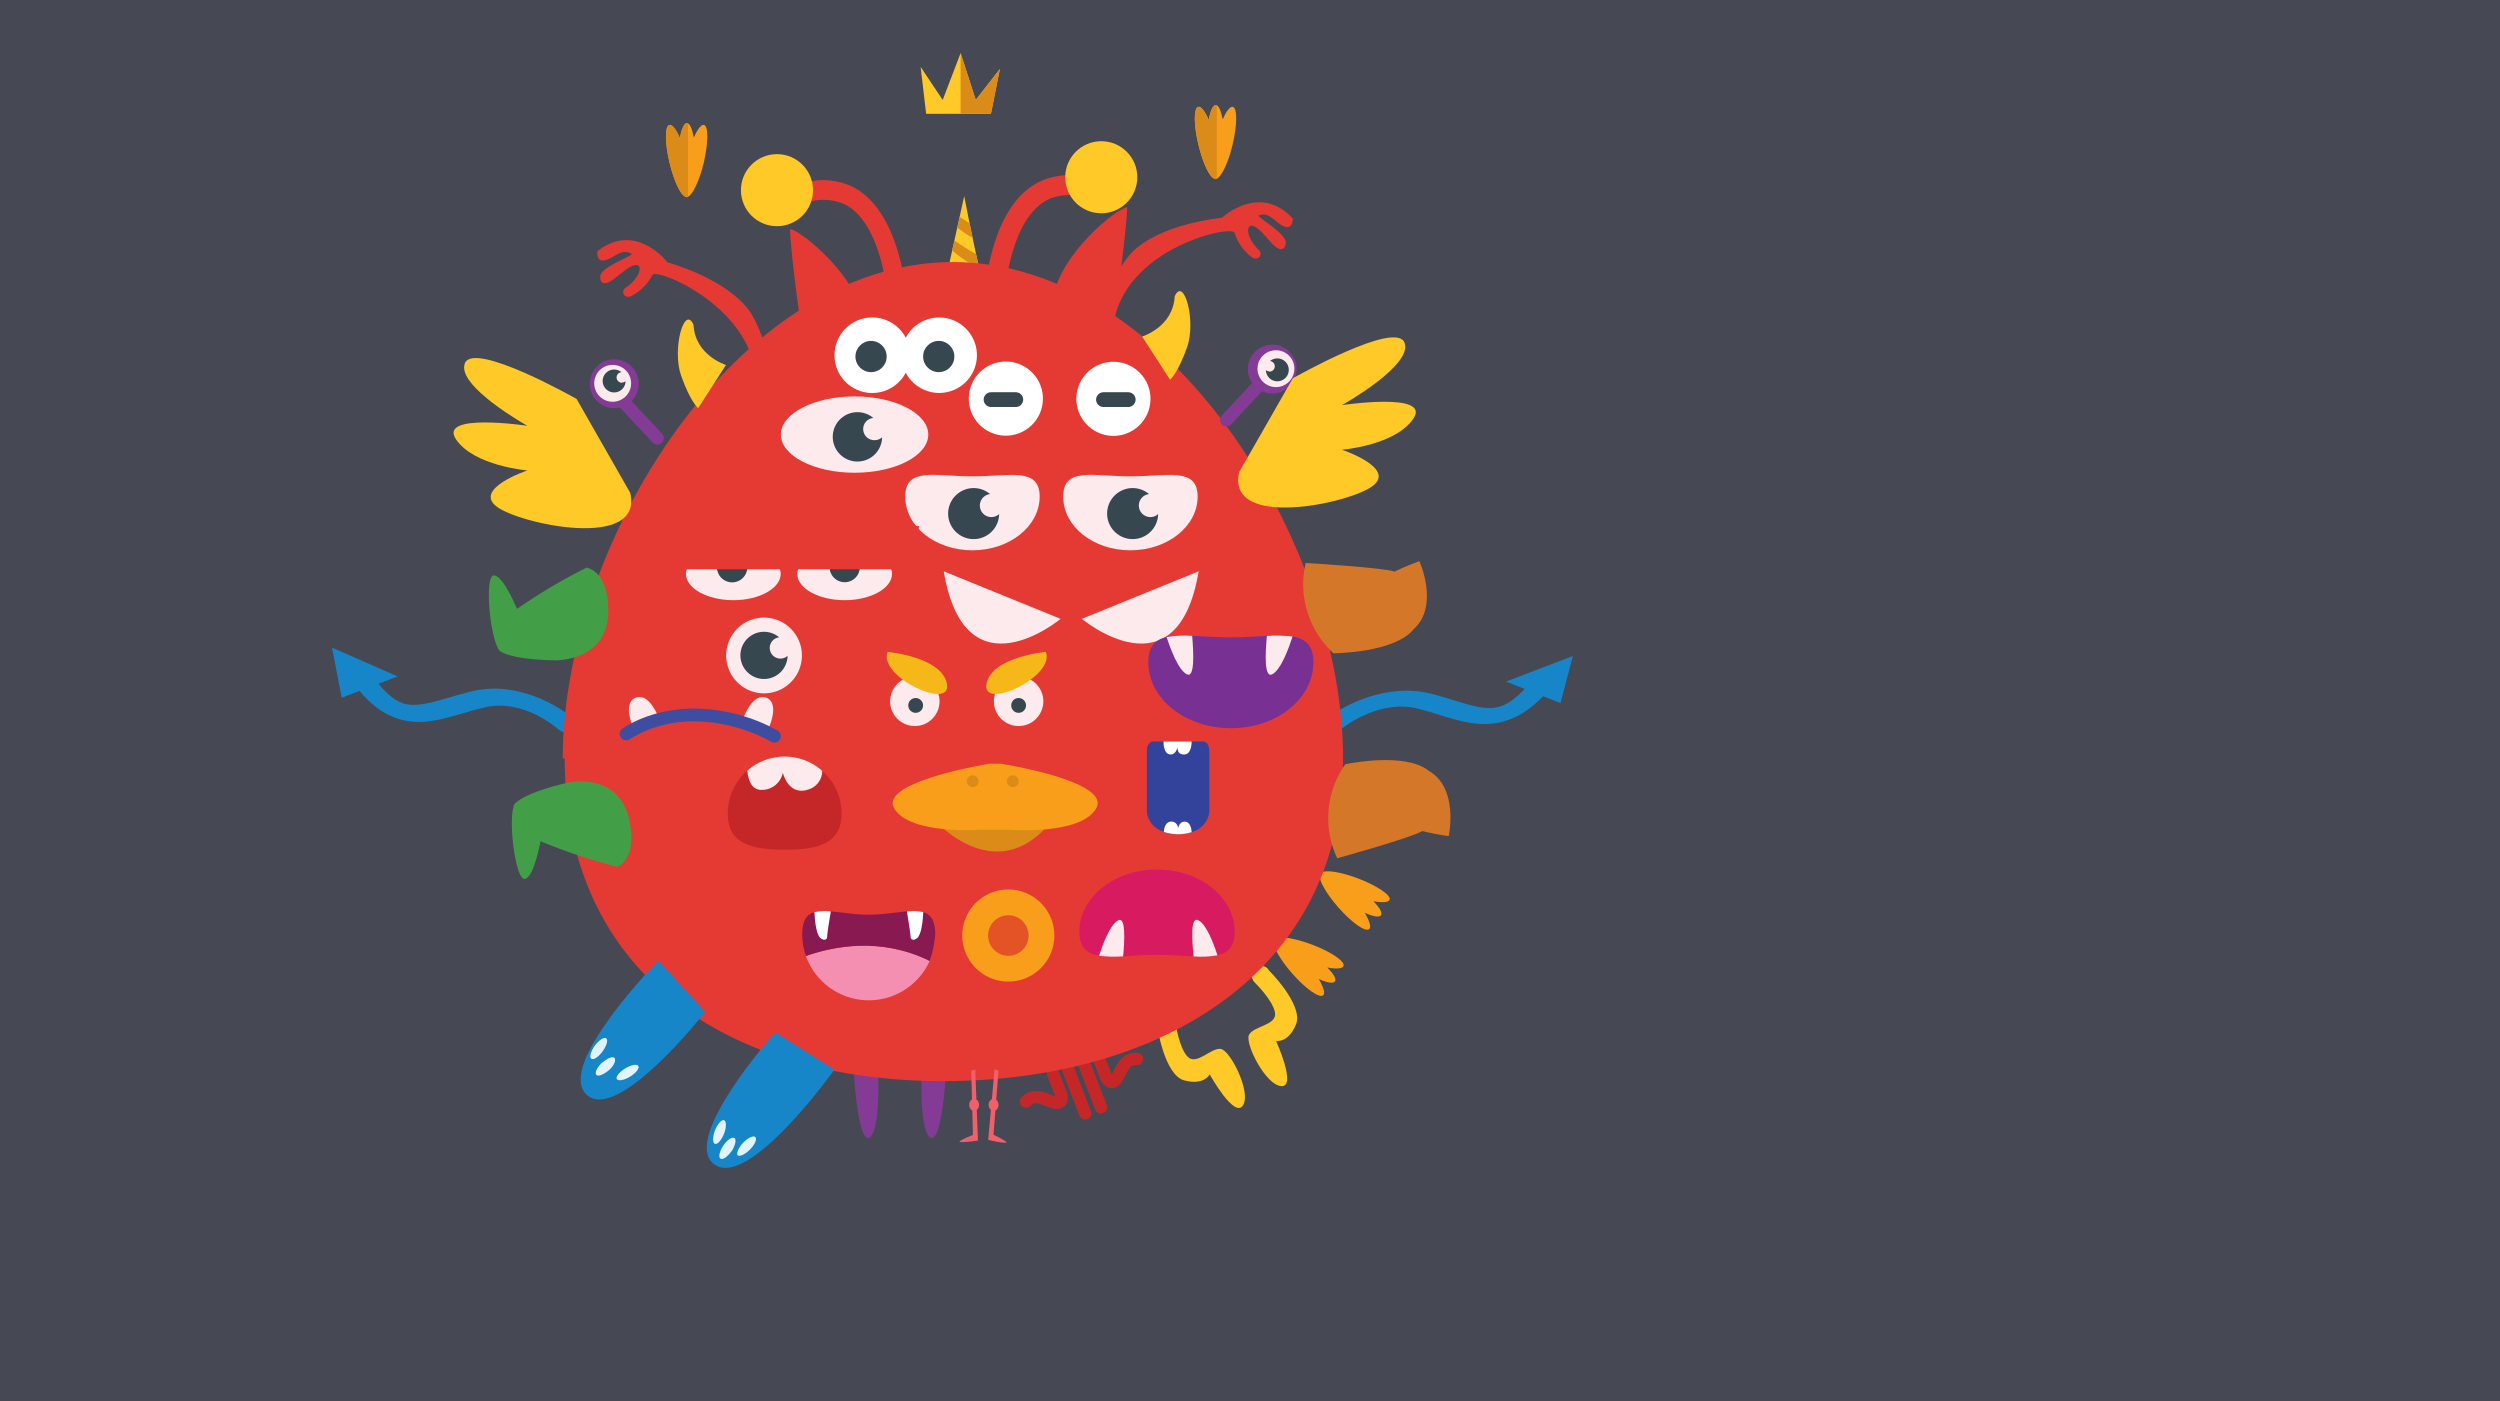 <?xml version="1.0" encoding="UTF-8" standalone="no" ?>
<!DOCTYPE svg PUBLIC "-//W3C//DTD SVG 1.1//EN" "http://www.w3.org/Graphics/SVG/1.1/DTD/svg11.dtd">
<svg xmlns="http://www.w3.org/2000/svg" xmlns:xlink="http://www.w3.org/1999/xlink" version="1.1" width="1933.281" height="1083.594" viewBox="0 0 1933.28 1083.59" xml:space="preserve">
<desc>Created with Fabric.js 4.4.0</desc>
<defs>
</defs>
<rect x="0" y="0" width="100%" height="100%" fill="#464954"></rect>
<g transform="matrix(5.02 0 0 5.02 804.65 1227.73)"  >
<g style=""   >
		<g transform="matrix(1 0 0 1 -8.21 -0.08)"  >
<path style="stroke: none; stroke-width: 1; stroke-dasharray: none; stroke-linecap: butt; stroke-dashoffset: 0; stroke-linejoin: miter; stroke-miterlimit: 4; fill: rgb(240,95,106); fill-rule: nonzero; opacity: 1;"  transform=" translate(-6.29, -17.92)" d="M 10.18 19.81 C 11.118 19.209 11.634 18.127 11.511 17.02 C 11.387 15.913 10.647 14.971 9.6 14.59 L 8.01 0.18 L 5.67 0.81 L 7.02 14.89 C 6.095 15.483 5.579 16.544 5.685 17.638 C 5.79 18.732 6.499 19.675 7.52 20.08 L 8.64 31.78 C 8.64 31.78 2.07 34.28 0.82 35.53 C 2.39 36.16 11.77 34.28 11.77 34.28 L 10.18 19.81 z" stroke-linecap="round" />
</g>
		<g transform="matrix(1 0 0 1 8.49 -0.15)"  >
<path style="stroke: none; stroke-width: 1; stroke-dasharray: none; stroke-linecap: butt; stroke-dashoffset: 0; stroke-linejoin: miter; stroke-miterlimit: 4; fill: rgb(240,95,106); fill-rule: nonzero; opacity: 1;"  transform=" translate(-22.99, -17.85)" d="M 20.78 31.89 L 21.16 20.08 C 22.249 19.651 22.979 18.616 23.016 17.446 C 23.053 16.276 22.39 15.196 21.33 14.7 L 21.78 0.81 L 19.4 0.34 L 18.74 14.75 C 17.814 15.231 17.214 16.169 17.165 17.211 C 17.115 18.253 17.624 19.243 18.5 19.81 L 17.81 34.59 C 17.81 34.59 27.29 35.87 28.81 35.14 C 27.49 33.96 20.78 31.89 20.78 31.89 z" stroke-linecap="round" />
</g>
</g>
</g>
<g transform="matrix(6.02 0 0 6.02 2098.17 552.1)"  >
<g style=""   >
		<g transform="matrix(1 0 0 1 -15.71 -0.13)"  >
<path style="stroke: none; stroke-width: 1; stroke-dasharray: none; stroke-linecap: butt; stroke-dashoffset: 0; stroke-linejoin: miter; stroke-miterlimit: 4; fill: rgb(216,27,96); fill-rule: nonzero; opacity: 1;"  transform=" translate(-6.29, -14.87)" d="M 10.61 0.57 C 10.61 0.57 3.41 14.77 0.81 27.36 C 0.41 32.36 5.01 23.76 5.01 23.76 C 5.01 23.76 4.61 29.56 5.61 29.16 C 6.61 28.76 8.29 23.87 8.61 18.52 C 8.97 12.97 11.61 8.17 11.77 6.57 C 11.93 4.97 11.41 0.57 10.61 0.57 z" stroke-linecap="round" />
</g>
		<g transform="matrix(1 0 0 1 -19.16 5.77)"  >
<path style="stroke: none; stroke-width: 1; stroke-dasharray: none; stroke-linecap: butt; stroke-dashoffset: 0; stroke-linejoin: miter; stroke-miterlimit: 4; fill: rgb(248,158,27); fill-rule: nonzero; opacity: 1;"  transform=" translate(-2.84, -20.77)" d="M 1.96 23.36 C 1.479 21.441 2.154 19.417 3.69 18.17 C 4.09 18.7 3.96 21.63 1.96 23.36 z" stroke-linecap="round" />
</g>
		<g transform="matrix(1 0 0 1 -16.9 -0.1)"  >
<path style="stroke: none; stroke-width: 1; stroke-dasharray: none; stroke-linecap: butt; stroke-dashoffset: 0; stroke-linejoin: miter; stroke-miterlimit: 4; fill: rgb(248,158,27); fill-rule: nonzero; opacity: 1;"  transform=" translate(-5.1, -14.9)" d="M 4.22 17.5 C 3.74 15.576 4.418 13.548 5.96 12.3 C 6.35 12.89 6.22 15.77 4.22 17.5 z" stroke-linecap="round" />
</g>
		<g transform="matrix(1 0 0 1 16.33 -0.13)"  >
<path style="stroke: none; stroke-width: 1; stroke-dasharray: none; stroke-linecap: butt; stroke-dashoffset: 0; stroke-linejoin: miter; stroke-miterlimit: 4; fill: rgb(216,27,96); fill-rule: nonzero; opacity: 1;"  transform=" translate(-6.33, -14.87)" d="M 2.01 0.57 C 2.01 0.57 9.21 14.77 11.81 27.36 C 12.21 32.36 7.61 23.76 7.61 23.76 C 7.61 23.76 8.01 29.56 7.01 29.16 C 6.01 28.76 4.33 23.87 4.01 18.52 C 3.65 12.97 1.01 8.17 0.85 6.57 C 0.69 4.97 1.21 0.57 2.01 0.57 z" stroke-linecap="round" />
</g>
		<g transform="matrix(1 0 0 1 19.78 5.77)"  >
<path style="stroke: none; stroke-width: 1; stroke-dasharray: none; stroke-linecap: butt; stroke-dashoffset: 0; stroke-linejoin: miter; stroke-miterlimit: 4; fill: rgb(248,158,27); fill-rule: nonzero; opacity: 1;"  transform=" translate(-9.78, -20.77)" d="M 10.66 23.36 C 11.141 21.441 10.466 19.417 8.93 18.17 C 8.53 18.7 8.66 21.63 10.66 23.36 z" stroke-linecap="round" />
</g>
		<g transform="matrix(1 0 0 1 17.52 -0.1)"  >
<path style="stroke: none; stroke-width: 1; stroke-dasharray: none; stroke-linecap: butt; stroke-dashoffset: 0; stroke-linejoin: miter; stroke-miterlimit: 4; fill: rgb(248,158,27); fill-rule: nonzero; opacity: 1;"  transform=" translate(-7.52, -14.9)" d="M 8.4 17.5 C 8.88 15.576 8.202 13.548 6.66 12.3 C 6.26 12.89 6.4 15.77 8.4 17.5 z" stroke-linecap="round" />
</g>
</g>
</g>
<g transform="matrix(4.84 0 0 4.84 1571.91 1245.13)"  >
<g style=""   >
		<g transform="matrix(1 0 0 1 0.14 -0.16)"  >
<path style="stroke: none; stroke-width: 1; stroke-dasharray: none; stroke-linecap: butt; stroke-dashoffset: 0; stroke-linejoin: miter; stroke-miterlimit: 4; fill: rgb(248,158,27); fill-rule: nonzero; opacity: 1;"  transform=" translate(-8.64, -13.84)" d="M 2.14 14.89 C 3.71 21.2 6.14 26.21 7.87 27.22 C 8.06 27.409 8.312 27.523 8.58 27.54 C 8.778 27.533 8.97 27.466 9.13 27.35 C 10.93 26.77 13.49 21.55 15.13 14.89 C 16.96 7.55 16.99 1.24 15.2 0.79 C 14.13 0.53 12.64 2.45 11.2 5.61 C 10.59 2.29 9.62 0.14 8.53 0.14 C 7.44 0.14 6.53 2.21 5.91 5.42 C 4.52 2.42 3.07 0.53 2.02 0.79 C 0.28 1.23 0.35 7.54 2.14 14.89 z" stroke-linecap="round" />
</g>
		<g transform="matrix(1 0 0 1 3.83 -0.17)"  >
<path style="stroke: none; stroke-width: 1; stroke-dasharray: none; stroke-linecap: butt; stroke-dashoffset: 0; stroke-linejoin: miter; stroke-miterlimit: 4; fill: rgb(219,140,24); fill-rule: nonzero; opacity: 1;"  transform=" translate(-12.33, -13.83)" d="M 15.22 0.78 C 14.15 0.52 12.66 2.44 11.22 5.6 C 10.61 2.28 9.64 0.13 8.55 0.13 C 8.399 0.137 8.252 0.178 8.12 0.25 L 8.12 27.4 C 8.25 27.479 8.398 27.524 8.55 27.53 C 8.748 27.523 8.94 27.456 9.1 27.34 C 10.9 26.76 13.46 21.54 15.1 14.88 C 16.98 7.54 17.01 1.23 15.22 0.78 z" stroke-linecap="round" />
</g>
</g>
</g>
<g transform="matrix(1 0 0 1 735.41 491.1)"  >
<g style=""   >
		<g transform="matrix(-1.08 3.72 -5.62 -1.63 -387.69 52.73)"  >
<g style=""   >
		<g transform="matrix(1 0 0 1 -0.14 -1.84)"  >
<path style="stroke: none; stroke-width: 1; stroke-dasharray: none; stroke-linecap: butt; stroke-dashoffset: 0; stroke-linejoin: miter; stroke-miterlimit: 4; fill: rgb(23,134,200); fill-rule: nonzero; opacity: 1;"  transform=" translate(-6.36, -15.66)" d="M 6.64 31.08 C 5.972 31.058 5.386 30.628 5.165 29.997 C 4.943 29.366 5.132 28.665 5.64 28.23 C 7.87 26.35 9.04 24.73 9.11 23.39 C 9.19 21.68 7.46 19.88 5.45 17.79 C 4.6 16.91 3.72 16 2.86 14.98 C -1.54 9.78 0.86 3.5 2.79 0.91 C 3.317 0.187 4.332 0.028 5.055 0.555 C 5.778 1.082 5.937 2.097 5.41 2.82 C 5.24 3.05 1.49 8.35 5.33 12.9 C 6.12 13.83 6.96 14.7 7.78 15.54 C 10.2 18.06 12.5 20.44 12.34 23.54 C 12.22 25.87 10.75 28.14 7.73 30.68 C 7.45 30.917 7.097 31.051 6.73 31.06" stroke-linecap="round" />
</g>
		<g transform="matrix(1 0 0 1 0.41 12.28)"  >
<path style="stroke: none; stroke-width: 1; stroke-dasharray: none; stroke-linecap: butt; stroke-dashoffset: 0; stroke-linejoin: miter; stroke-miterlimit: 4; fill: rgb(23,134,200); fill-rule: nonzero; opacity: 1;"  transform=" translate(-6.91, -29.78)" d="M 2.38 34.48 L 3.32 29.78 L 4.25 25.09 L 7.85 28.25 L 11.44 31.4 L 6.91 32.94 z" stroke-linecap="round" />
</g>
</g>
</g>
		<g transform="matrix(0.87 3.54 5.68 -1.4 388.05 54.55)"  >
<g style=""   >
		<g transform="matrix(1 0 0 1 -0.14 -1.84)"  >
<path style="stroke: none; stroke-width: 1; stroke-dasharray: none; stroke-linecap: butt; stroke-dashoffset: 0; stroke-linejoin: miter; stroke-miterlimit: 4; fill: rgb(23,134,200); fill-rule: nonzero; opacity: 1;"  transform=" translate(-6.36, -15.66)" d="M 6.64 31.08 C 5.972 31.058 5.386 30.628 5.165 29.997 C 4.943 29.366 5.132 28.665 5.64 28.23 C 7.87 26.35 9.04 24.73 9.11 23.39 C 9.19 21.68 7.46 19.88 5.45 17.79 C 4.6 16.91 3.72 16 2.86 14.98 C -1.54 9.78 0.86 3.5 2.79 0.91 C 3.317 0.187 4.332 0.028 5.055 0.555 C 5.778 1.082 5.937 2.097 5.41 2.82 C 5.24 3.05 1.49 8.35 5.33 12.9 C 6.12 13.83 6.96 14.7 7.78 15.54 C 10.2 18.06 12.5 20.44 12.34 23.54 C 12.22 25.87 10.75 28.14 7.73 30.68 C 7.45 30.917 7.097 31.051 6.73 31.06" stroke-linecap="round" />
</g>
		<g transform="matrix(1 0 0 1 0.41 12.28)"  >
<path style="stroke: none; stroke-width: 1; stroke-dasharray: none; stroke-linecap: butt; stroke-dashoffset: 0; stroke-linejoin: miter; stroke-miterlimit: 4; fill: rgb(23,134,200); fill-rule: nonzero; opacity: 1;"  transform=" translate(-6.91, -29.78)" d="M 2.38 34.48 L 3.32 29.78 L 4.25 25.09 L 7.85 28.25 L 11.44 31.4 L 6.91 32.94 z" stroke-linecap="round" />
</g>
</g>
</g>
		<g transform="matrix(1 0 0 1 -0.14 0)"  >
<g style=""   >
		<g transform="matrix(-2.03 0 0 2.09 204.97 -380.87)"  >
<g style=""   >
		<g transform="matrix(1 0 0 1 0.14 -0.16)"  >
<path style="stroke: none; stroke-width: 1; stroke-dasharray: none; stroke-linecap: butt; stroke-dashoffset: 0; stroke-linejoin: miter; stroke-miterlimit: 4; fill: rgb(248,158,27); fill-rule: nonzero; opacity: 1;"  transform=" translate(-8.64, -13.84)" d="M 2.14 14.89 C 3.71 21.2 6.14 26.21 7.87 27.22 C 8.06 27.409 8.312 27.523 8.58 27.54 C 8.778 27.533 8.97 27.466 9.13 27.35 C 10.93 26.77 13.49 21.55 15.13 14.89 C 16.96 7.55 16.99 1.24 15.2 0.79 C 14.13 0.53 12.64 2.45 11.2 5.61 C 10.59 2.29 9.62 0.14 8.53 0.14 C 7.44 0.14 6.53 2.21 5.91 5.42 C 4.52 2.42 3.07 0.53 2.02 0.79 C 0.28 1.23 0.35 7.54 2.14 14.89 z" stroke-linecap="round" />
</g>
		<g transform="matrix(1 0 0 1 3.83 -0.17)"  >
<path style="stroke: none; stroke-width: 1; stroke-dasharray: none; stroke-linecap: butt; stroke-dashoffset: 0; stroke-linejoin: miter; stroke-miterlimit: 4; fill: rgb(219,140,24); fill-rule: nonzero; opacity: 1;"  transform=" translate(-12.33, -13.83)" d="M 15.22 0.78 C 14.15 0.52 12.66 2.44 11.22 5.6 C 10.61 2.28 9.64 0.13 8.55 0.13 C 8.399 0.137 8.252 0.178 8.12 0.25 L 8.12 27.4 C 8.25 27.479 8.398 27.524 8.55 27.53 C 8.748 27.523 8.94 27.456 9.1 27.34 C 10.9 26.76 13.46 21.54 15.1 14.88 C 16.98 7.54 17.01 1.23 15.22 0.78 z" stroke-linecap="round" />
</g>
</g>
</g>
		<g transform="matrix(2.32 0 0 2.32 8.02 -426.97)"  >
<g style=""   >
		<g transform="matrix(1 0 0 1 -0.3 0.17)"  >
<path style="stroke: none; stroke-width: 1; stroke-dasharray: none; stroke-linecap: butt; stroke-dashoffset: 0; stroke-linejoin: miter; stroke-miterlimit: 4; fill: rgb(255,202,39); fill-rule: nonzero; opacity: 1;"  transform=" translate(-14.2, -10.67)" d="M 2.82 20.78 L 24.42 20.78 L 27.4 5.85 L 19.36 16.18 L 14.31 0.56 L 8.34 16.18 L 0.99 5.16 z" stroke-linecap="round" />
</g>
		<g transform="matrix(1 0 0 1 6.36 0.17)"  >
<path style="stroke: none; stroke-width: 1; stroke-dasharray: none; stroke-linecap: butt; stroke-dashoffset: 0; stroke-linejoin: miter; stroke-miterlimit: 4; fill: rgb(219,140,24); fill-rule: nonzero; opacity: 1;"  transform=" translate(-20.86, -10.67)" d="M 24.42 20.78 L 27.4 5.85 L 19.36 16.18 L 14.31 0.56 L 14.31 20.78 z" stroke-linecap="round" />
</g>
</g>
</g>
		<g transform="matrix(5.86 0 0 5.86 -95.87 -269.1)"  >
<path style="stroke: none; stroke-width: 1; stroke-dasharray: none; stroke-linecap: butt; stroke-dashoffset: 0; stroke-linejoin: miter; stroke-miterlimit: 4; fill: rgb(229,58,52); fill-rule: nonzero; opacity: 1;"  transform=" translate(-4.86, -8.58)" d="M 1.79 16.23 C 4.768 16.01 7.573 14.745 9.71 12.66 C 8.71 7.04 1.54 1.17 0.01 0.92 C 0.01 3.98 1.79 16.23 1.79 16.23 z" stroke-linecap="round" />
</g>
		<g transform="matrix(5.86 0 0 5.86 107.89 -286.09)"  >
<path style="stroke: none; stroke-width: 1; stroke-dasharray: none; stroke-linecap: butt; stroke-dashoffset: 0; stroke-linejoin: miter; stroke-miterlimit: 4; fill: rgb(229,58,52); fill-rule: nonzero; opacity: 1;"  transform=" translate(-17.62, -8.57)" d="M 20.68 16.23 C 17.705 16.009 14.904 14.745 12.77 12.66 C 13.77 7.04 20.94 1.17 22.47 0.92 C 22.47 3.98 20.68 16.23 20.68 16.23 z" stroke-linecap="round" />
</g>
		<g transform="matrix(5.79 -2.19 -2.28 -6.03 -80.75 -308.36)"  >
<path style="stroke: none; stroke-width: 1; stroke-dasharray: none; stroke-linecap: butt; stroke-dashoffset: 0; stroke-linejoin: miter; stroke-miterlimit: 4; fill: rgb(229,58,52); fill-rule: nonzero; opacity: 1;"  transform=" translate(-24.43, -12.21)" d="M 21.03 20.02 C 20.669 20.024 20.308 20 19.95 19.95 C 19.342 19.823 18.94 19.243 19.033 18.629 C 19.126 18.016 19.682 17.581 20.3 17.64 C 22.235 17.856 24.169 17.229 25.61 15.92 C 27.47 14 27.96 10.58 27.08 5.76 C 26.972 5.126 27.394 4.522 28.027 4.407 C 28.66 4.292 29.268 4.708 29.39 5.34 C 30.39 10.96 29.7 15.07 27.28 17.57 C 25.609 19.191 23.357 20.073 21.03 20.02 z" stroke-linecap="round" />
</g>
		<g transform="matrix(6.45 0 0 6.45 -134.43 -344.04)"  >
<circle style="stroke: none; stroke-width: 1; stroke-dasharray: none; stroke-linecap: butt; stroke-dashoffset: 0; stroke-linejoin: miter; stroke-miterlimit: 4; fill: rgb(255,202,39); fill-rule: nonzero; opacity: 1;"  cx="0" cy="0" r="4.32" />
</g>
		<g transform="matrix(6.1 2.37 2.34 -6.01 75.29 -312.36)"  >
<path style="stroke: none; stroke-width: 1; stroke-dasharray: none; stroke-linecap: butt; stroke-dashoffset: 0; stroke-linejoin: miter; stroke-miterlimit: 4; fill: rgb(229,58,52); fill-rule: nonzero; opacity: 1;"  transform=" translate(-8.71, -12.21)" d="M 12.08 20.02 C 9.753 20.073 7.501 19.191 5.83 17.57 C 3.41 15.07 2.7 10.96 3.72 5.34 C 3.842 4.708 4.45 4.292 5.083 4.407 C 5.716 4.522 6.138 5.126 6.03 5.76 C 5.15 10.58 5.65 14 7.5 15.92 C 8.943 17.233 10.882 17.86 12.82 17.64 C 13.128 17.597 13.44 17.679 13.687 17.866 C 13.935 18.054 14.098 18.332 14.14 18.64 C 14.185 18.948 14.105 19.262 13.917 19.51 C 13.729 19.758 13.449 19.92 13.14 19.96 C 12.789 20.007 12.434 20.027 12.08 20.02 z" stroke-linecap="round" />
</g>
		<g transform="matrix(6.45 0 0 6.45 116.36 -354.04)"  >
<circle style="stroke: none; stroke-width: 1; stroke-dasharray: none; stroke-linecap: butt; stroke-dashoffset: 0; stroke-linejoin: miter; stroke-miterlimit: 4; fill: rgb(255,202,39); fill-rule: nonzero; opacity: 1;"  cx="0" cy="0" r="4.32" />
</g>
		<g transform="matrix(-2.03 0 0 2.09 -204 -366.88)"  >
<g style=""   >
		<g transform="matrix(1 0 0 1 0.14 -0.16)"  >
<path style="stroke: none; stroke-width: 1; stroke-dasharray: none; stroke-linecap: butt; stroke-dashoffset: 0; stroke-linejoin: miter; stroke-miterlimit: 4; fill: rgb(248,158,27); fill-rule: nonzero; opacity: 1;"  transform=" translate(-8.64, -13.84)" d="M 2.14 14.89 C 3.71 21.2 6.14 26.21 7.87 27.22 C 8.06 27.409 8.312 27.523 8.58 27.54 C 8.778 27.533 8.97 27.466 9.13 27.35 C 10.93 26.77 13.49 21.55 15.13 14.89 C 16.96 7.55 16.99 1.24 15.2 0.79 C 14.13 0.53 12.64 2.45 11.2 5.61 C 10.59 2.29 9.62 0.14 8.53 0.14 C 7.44 0.14 6.53 2.21 5.91 5.42 C 4.52 2.42 3.07 0.53 2.02 0.79 C 0.28 1.23 0.35 7.54 2.14 14.89 z" stroke-linecap="round" />
</g>
		<g transform="matrix(1 0 0 1 3.83 -0.17)"  >
<path style="stroke: none; stroke-width: 1; stroke-dasharray: none; stroke-linecap: butt; stroke-dashoffset: 0; stroke-linejoin: miter; stroke-miterlimit: 4; fill: rgb(219,140,24); fill-rule: nonzero; opacity: 1;"  transform=" translate(-12.33, -13.83)" d="M 15.22 0.78 C 14.15 0.52 12.66 2.44 11.22 5.6 C 10.61 2.28 9.64 0.13 8.55 0.13 C 8.399 0.137 8.252 0.178 8.12 0.25 L 8.12 27.4 C 8.25 27.479 8.398 27.524 8.55 27.53 C 8.748 27.523 8.94 27.456 9.1 27.34 C 10.9 26.76 13.46 21.54 15.1 14.88 C 16.98 7.54 17.01 1.23 15.22 0.78 z" stroke-linecap="round" />
</g>
</g>
</g>
		<g transform="matrix(-2.07 0 0 2.07 10.12 -306.85)"  >
<g style=""   >
		<g transform="matrix(1 0 0 1 0.08 0.05)"  >
<path style="stroke: none; stroke-width: 1; stroke-dasharray: none; stroke-linecap: butt; stroke-dashoffset: 0; stroke-linejoin: miter; stroke-miterlimit: 4; fill: rgb(255,202,39); fill-rule: nonzero; opacity: 1;"  transform=" translate(-7.08, -16.55)" d="M 13.28 29.69 C 13.28 29.69 7.77 35.69 0.88 29.69 C 4.55 13.15 6.88 0.74 6.88 0.74 L 13.28 29.69 z" stroke-linecap="round" />
</g>
		<g transform="matrix(1 0 0 1 -0.4 -4.04)"  >
<path style="stroke: none; stroke-width: 1; stroke-dasharray: none; stroke-linecap: butt; stroke-dashoffset: 0; stroke-linejoin: miter; stroke-miterlimit: 4; fill: rgb(219,140,24); fill-rule: nonzero; opacity: 1;"  transform=" translate(-6.6, -12.46)" d="M 3.73 16.39 C 5.725 15.232 7.642 13.946 9.47 12.54 L 8.58 8.54 C 7.44 9.31 6.17 10.12 4.86 10.92 C 4.52 12.58 4.14 14.42 3.73 16.39 z" stroke-linecap="round" />
</g>
		<g transform="matrix(1 0 0 1 -0.67 6.11)"  >
<path style="stroke: none; stroke-width: 1; stroke-dasharray: none; stroke-linecap: butt; stroke-dashoffset: 0; stroke-linejoin: miter; stroke-miterlimit: 4; fill: rgb(219,140,24); fill-rule: nonzero; opacity: 1;"  transform=" translate(-6.33, -22.61)" d="M 1.28 27.89 C 4.886 26.007 8.271 23.726 11.37 21.09 L 10.53 17.33 C 7.93 19.165 5.236 20.864 2.46 22.42 C 2.09 24.17 1.69 25.99 1.28 27.89 z" stroke-linecap="round" />
</g>
</g>
</g>
		<g transform="matrix(1 0 0 1 0 53.67)"  >
<g style=""   >
		<g transform="matrix(1 0 0 1 12.91 24.31)"  >
<g style=""   >
		<g transform="matrix(2.31 -0.89 0.89 2.31 89.8 271.42)"  >
<g style=""   >
		<g transform="matrix(1 0 0 1 -12.92 -2.78)"  >
<path style="stroke: none; stroke-width: 1; stroke-dasharray: none; stroke-linecap: butt; stroke-dashoffset: 0; stroke-linejoin: miter; stroke-miterlimit: 4; fill: rgb(197,39,40); fill-rule: nonzero; opacity: 1;"  transform=" translate(-8.08, -7.22)" d="M 12.08 13.7 C 10.802 13.6 9.604 13.038 8.71 12.12 L 8.07 11.54 C 5.9 9.54 4.86 8.83 3.4 9.54 C 2.451 9.996 1.311 9.607 0.839 8.666 C 0.367 7.724 0.737 6.578 1.67 6.09 C 5.67 4.09 8.67 6.84 10.67 8.65 L 11.27 9.2 C 11.42 9.33 11.55 9.44 11.66 9.52 L 11.66 2.67 C 11.66 1.98 12.028 1.343 12.625 0.999 C 13.222 0.654 13.958 0.654 14.555 0.999 C 15.152 1.343 15.52 1.98 15.52 2.67 L 15.52 9.74 C 15.52 10.21 15.23 12.62 13.26 13.43 C 12.887 13.589 12.486 13.671 12.08 13.67" stroke-linecap="round" />
</g>
		<g transform="matrix(1 0 0 1 13.15 -2.75)"  >
<path style="stroke: none; stroke-width: 1; stroke-dasharray: none; stroke-linecap: butt; stroke-dashoffset: 0; stroke-linejoin: miter; stroke-miterlimit: 4; fill: rgb(197,39,40); fill-rule: nonzero; opacity: 1;"  transform=" translate(-34.15, -7.25)" d="M 30.15 13.7 C 29.744 13.701 29.343 13.619 28.97 13.46 C 26.97 12.65 26.74 10.24 26.71 9.77 L 26.71 2.7 C 26.71 2.01 27.078 1.373 27.675 1.029 C 28.272 0.684 29.008 0.684 29.605 1.029 C 30.202 1.373 30.57 2.01 30.57 2.7 L 30.57 9.55 C 30.68 9.47 30.81 9.36 30.96 9.23 L 31.56 8.68 C 33.56 6.87 36.56 4.13 40.56 6.12 C 41.493 6.608 41.863 7.754 41.391 8.696 C 40.919 9.637 39.779 10.026 38.83 9.57 C 37.36 8.83 36.33 9.57 34.16 11.57 L 33.51 12.15 C 32.62 13.069 31.425 13.631 30.15 13.73" stroke-linecap="round" />
</g>
		<g transform="matrix(1 0 0 1 -2.52 0.42)"  >
<path style="stroke: none; stroke-width: 1; stroke-dasharray: none; stroke-linecap: butt; stroke-dashoffset: 0; stroke-linejoin: miter; stroke-miterlimit: 4; fill: rgb(197,39,40); fill-rule: nonzero; opacity: 1;"  transform=" translate(-18.48, -10.42)" d="M 18.48 19.8 C 17.971 19.803 17.481 19.603 17.119 19.245 C 16.757 18.887 16.553 18.399 16.55 17.89 L 16.55 2.96 C 16.55 2.27 16.918 1.633 17.515 1.289 C 18.112 0.944 18.848 0.944 19.445 1.289 C 20.042 1.633 20.41 2.27 20.41 2.96 L 20.41 17.89 C 20.41 18.956 19.546 19.82 18.48 19.82" stroke-linecap="round" />
</g>
		<g transform="matrix(1 0 0 1 2.75 0.43)"  >
<path style="stroke: none; stroke-width: 1; stroke-dasharray: none; stroke-linecap: butt; stroke-dashoffset: 0; stroke-linejoin: miter; stroke-miterlimit: 4; fill: rgb(197,39,40); fill-rule: nonzero; opacity: 1;"  transform=" translate(-23.75, -10.43)" d="M 23.75 19.8 C 22.684 19.8 21.82 18.936 21.82 17.87 L 21.82 2.96 C 21.82 2.27 22.188 1.633 22.785 1.289 C 23.382 0.944 24.118 0.944 24.715 1.289 C 25.312 1.633 25.68 2.27 25.68 2.96 L 25.68 17.89 C 25.683 18.403 25.48 18.895 25.118 19.258 C 24.755 19.62 24.263 19.823 23.75 19.82" stroke-linecap="round" />
</g>
</g>
</g>
		<g transform="matrix(1.6 -2.3 2.3 1.6 278.67 148.9)"  >
<g style=""   >
		<g transform="matrix(1 0 0 1 -10.97 -0.22)"  >
<path style="stroke: none; stroke-width: 1; stroke-dasharray: none; stroke-linecap: butt; stroke-dashoffset: 0; stroke-linejoin: miter; stroke-miterlimit: 4; fill: rgb(248,158,27); fill-rule: nonzero; opacity: 1;"  transform=" translate(-6.53, -10.28)" d="M 11.35 9.49 C 10.18 4.8 8.41 1.07 7.09 0.33 C 6.951 0.185 6.761 0.099 6.56 0.09 C 6.413 0.095 6.27 0.144 6.15 0.23 C 4.82 0.66 2.91 4.54 1.68 9.49 C 0.32 14.95 0.3 19.64 1.62 19.97 C 2.42 20.17 3.53 18.75 4.62 16.39 C 5.07 18.86 5.79 20.46 6.62 20.46 C 7.45 20.46 8.12 18.92 8.57 16.53 C 9.57 18.8 10.68 20.17 11.46 19.97 C 12.75 19.64 12.73 14.95 11.35 9.49 z" stroke-linecap="round" />
</g>
		<g transform="matrix(1 0 0 1 11.27 -0.22)"  >
<path style="stroke: none; stroke-width: 1; stroke-dasharray: none; stroke-linecap: butt; stroke-dashoffset: 0; stroke-linejoin: miter; stroke-miterlimit: 4; fill: rgb(248,158,27); fill-rule: nonzero; opacity: 1;"  transform=" translate(-28.77, -10.28)" d="M 33.6 9.49 C 32.43 4.8 30.66 1.07 29.34 0.33 C 29.201 0.185 29.011 0.099 28.81 0.09 C 28.662 0.093 28.519 0.142 28.4 0.23 C 27.07 0.66 25.16 4.54 23.93 9.49 C 22.57 14.95 22.55 19.64 23.87 19.97 C 24.67 20.17 25.78 18.75 26.87 16.39 C 27.32 18.86 28.04 20.46 28.87 20.46 C 29.7 20.46 30.37 18.92 30.87 16.53 C 31.87 18.8 32.98 20.17 33.76 19.97 C 34.98 19.64 34.96 14.95 33.6 9.49 z" stroke-linecap="round" />
</g>
</g>
</g>
		<g transform="matrix(1 0 0 1 0 0)"  >
<g style=""   >
		<g transform="matrix(3.26 0 0 3.26 -53.75 282.86)"  >
<g style=""   >
		<g transform="matrix(1 0 0 1 -7.61 -0.19)"  >
<path style="stroke: none; stroke-width: 1; stroke-dasharray: none; stroke-linecap: butt; stroke-dashoffset: 0; stroke-linejoin: miter; stroke-miterlimit: 4; fill: rgb(132,59,149); fill-rule: nonzero; opacity: 1;"  transform=" translate(-3.89, -9.81)" d="M 0.92 1.44 C 0.92 1.44 1.82 20.68 4.92 18.44 C 7.61 15.75 6.71 0.99 6.71 0.99 L 0.92 1.44 z" stroke-linecap="round" />
</g>
		<g transform="matrix(1 0 0 1 8.52 -0.19)"  >
<path style="stroke: none; stroke-width: 1; stroke-dasharray: none; stroke-linecap: butt; stroke-dashoffset: 0; stroke-linejoin: miter; stroke-miterlimit: 4; fill: rgb(132,59,149); fill-rule: nonzero; opacity: 1;"  transform=" translate(-20.02, -9.81)" d="M 22.99 1.44 C 22.99 1.44 22.1 20.68 18.99 18.44 C 16.3 15.75 17.2 0.99 17.2 0.99 L 22.99 1.44 z" stroke-linecap="round" />
</g>
</g>
</g>
		<g transform="matrix(2.8 -1.41 1.41 2.8 208.55 238.22)"  >
<g style=""   >
		<g transform="matrix(1 0 0 1 -10.11 -0.14)"  >
<path style="stroke: none; stroke-width: 1; stroke-dasharray: none; stroke-linecap: butt; stroke-dashoffset: 0; stroke-linejoin: miter; stroke-miterlimit: 4; fill: rgb(255,202,39); fill-rule: nonzero; opacity: 1;"  transform=" translate(-7.39, -14.86)" d="M 1.83 2.29 C 1.83 2.29 -2.02 13.82 1.83 17.19 C 5.68 20.56 8.07 18.63 8.07 18.63 C 8.07 18.63 8.55 31.12 11.92 29.2 C 15.29 27.28 15.28 15.74 13.36 14.3 C 11.44 12.86 6.15 15.3 5.19 12.38 C 4.23 9.46 6.19 3.73 6.19 3.73 C 6.19 3.73 7.39 0.85 4.27 0.37 C 3.682 0.237 3.066 0.377 2.593 0.749 C 2.12 1.122 1.839 1.688 1.83 2.29 z" stroke-linecap="round" />
</g>
		<g transform="matrix(1 0 0 1 9.59 -0.14)"  >
<path style="stroke: none; stroke-width: 1; stroke-dasharray: none; stroke-linecap: butt; stroke-dashoffset: 0; stroke-linejoin: miter; stroke-miterlimit: 4; fill: rgb(255,202,39); fill-rule: nonzero; opacity: 1;"  transform=" translate(-27.09, -14.86)" d="M 32.65 2.29 C 32.65 2.29 36.49 13.82 32.65 17.19 C 28.81 20.56 26.4 18.63 26.4 18.63 C 26.4 18.63 25.92 31.12 22.56 29.2 C 19.2 27.28 19.19 15.74 21.12 14.3 C 23.05 12.86 28.32 15.3 29.28 12.38 C 30.24 9.46 28.28 3.73 28.28 3.73 C 28.28 3.73 27.08 0.85 30.21 0.37 C 30.798 0.237 31.414 0.377 31.887 0.749 C 32.36 1.122 32.641 1.688 32.65 2.29 z" stroke-linecap="round" />
</g>
</g>
</g>
		<g transform="matrix(1 0 0 1 0 0)"  >
<g style=""   >
		<g transform="matrix(0.54 0 0 0.54 0 -49.65)"  >
<g style=""   >
		<g transform="matrix(1 0 0 1 -20.91 0)"  >
<g style=""   >
		<g transform="matrix(34.92 0 0 34.92 0 0)"  >
<path style="stroke: none; stroke-width: 1; stroke-dasharray: none; stroke-linecap: butt; stroke-dashoffset: 0; stroke-linejoin: miter; stroke-miterlimit: 4; fill: rgb(229,58,52); fill-rule: nonzero; opacity: 1;"  transform=" translate(-16.41, -16.97)" d="M 0.41 20.53 C 0.41 11.71 7.55 0.17 16.41 0.17 C 25.27 0.17 32.41 11.71 32.41 20.53 C 32.41 29.35 24.83 33.76 16.01 33.76 C 7.19 33.76 0.49 29.35 0.49 20.53" stroke-linecap="round" />
</g>
		<g transform="matrix(1 0 0 1 437.38 -409.79)"  >
<g style=""   >
		<g transform="matrix(7.57 0 0 7.57 19.93 -23.55)"  >
<path style="stroke: none; stroke-width: 1; stroke-dasharray: none; stroke-linecap: butt; stroke-dashoffset: 0; stroke-linejoin: miter; stroke-miterlimit: 4; fill: rgb(132,59,149); fill-rule: nonzero; opacity: 1;"  transform=" translate(-8.72, -4.72)" d="M 4.1 4.72 C 4.1 7.272 6.168 9.34 8.72 9.34 C 11.272 9.34 13.34 7.272 13.34 4.72 C 13.34 2.168 11.272 0.1 8.72 0.1 C 6.168 0.1 4.1 2.168 4.1 4.72" stroke-linecap="round" />
</g>
		<g transform="matrix(7.57 0 0 7.57 -21.45 23.31)"  >
<path style="stroke: none; stroke-width: 1; stroke-dasharray: none; stroke-linecap: butt; stroke-dashoffset: 0; stroke-linejoin: miter; stroke-miterlimit: 4; fill: rgb(132,59,149); fill-rule: nonzero; opacity: 1;"  transform=" translate(-4.44, -9.85)" d="M 1.42 14.49 C 1.689 14.451 1.936 14.32 2.12 14.12 L 8.59 7.19 C 8.993 6.692 8.942 5.967 8.473 5.531 C 8.005 5.094 7.279 5.094 6.81 5.53 L 0.35 12.46 C -0.107 12.952 -0.08 13.721 0.41 14.18 C 0.677 14.434 1.047 14.548 1.41 14.49" stroke-linecap="round" />
</g>
		<g transform="matrix(7.57 0 0 7.57 25.23 -24.17)"  >
<path style="stroke: none; stroke-width: 1; stroke-dasharray: none; stroke-linecap: butt; stroke-dashoffset: 0; stroke-linejoin: miter; stroke-miterlimit: 4; fill: rgb(252,234,237); fill-rule: nonzero; opacity: 1;"  transform=" translate(-8.76, -4.77)" d="M 5.27 4.77 C 5.27 6.697 6.833 8.26 8.76 8.26 C 10.687 8.26 12.25 6.697 12.25 4.77 C 12.25 2.843 10.687 1.28 8.76 1.28 C 6.833 1.28 5.27 2.843 5.27 4.77" stroke-linecap="round" />
</g>
		<g transform="matrix(7.57 0 0 7.57 27.23 -22.47)"  >
<path style="stroke: none; stroke-width: 1; stroke-dasharray: none; stroke-linecap: butt; stroke-dashoffset: 0; stroke-linejoin: miter; stroke-miterlimit: 4; fill: rgb(55,71,79); fill-rule: nonzero; opacity: 1;"  transform=" translate(-8.76, -4.73)" d="M 7.24 5.06 C 7.785 5.082 8.247 4.663 8.28 4.119 C 8.313 3.574 7.904 3.104 7.36 3.06 C 7.755 2.737 8.25 2.56 8.76 2.56 C 9.953 2.56 10.922 3.524 10.93 4.717 C 10.937 5.91 9.979 6.885 8.786 6.9 C 7.593 6.914 6.612 5.963 6.59 4.77 C 6.767 4.933 6.999 5.023 7.24 5.02" stroke-linecap="round" />
</g>
</g>
</g>
		<g transform="matrix(5.4 0 0 5.4 -272.41 -25.63)"  >
<g style=""   >
		<g transform="matrix(1 0 0 1 0.36 0.44)"  >
<path style="stroke: none; stroke-width: 1; stroke-dasharray: none; stroke-linecap: butt; stroke-dashoffset: 0; stroke-linejoin: miter; stroke-miterlimit: 4; fill: rgb(252,234,237); fill-rule: nonzero; opacity: 1;"  transform=" translate(-10.86, -10.94)" d="M 20.91 10.89 C 20.93 14.959 18.495 18.639 14.741 20.211 C 10.987 21.782 6.656 20.934 3.771 18.064 C 0.887 15.194 0.018 10.867 1.57 7.106 C 3.123 3.344 6.791 0.89 10.86 0.89 C 16.391 0.89 20.882 5.36 20.91 10.89" stroke-linecap="round" />
</g>
		<g transform="matrix(1 0 0 1 0.35 0.42)"  >
<path style="stroke: none; stroke-width: 1; stroke-dasharray: none; stroke-linecap: butt; stroke-dashoffset: 0; stroke-linejoin: miter; stroke-miterlimit: 4; fill: rgb(55,71,79); fill-rule: nonzero; opacity: 1;"  transform=" translate(-10.85, -10.92)" d="M 15.22 11.78 C 13.714 11.787 12.465 10.618 12.372 9.115 C 12.279 7.612 13.375 6.298 14.87 6.12 C 12.629 4.243 9.387 4.168 7.06 5.938 C 4.734 7.708 3.943 10.853 5.154 13.514 C 6.365 16.174 9.257 17.642 12.119 17.05 C 14.982 16.458 17.054 13.963 17.11 11.04 C 16.594 11.513 15.92 11.776 15.22 11.78" stroke-linecap="round" />
</g>
</g>
</g>
		<g transform="matrix(11.35 0 0 11.35 138.43 -230.47)"  >
<g style=""   >
		<g transform="matrix(1 0 0 1 -9.73 0.23)"  >
<path style="stroke: none; stroke-width: 1; stroke-dasharray: none; stroke-linecap: butt; stroke-dashoffset: 0; stroke-linejoin: miter; stroke-miterlimit: 4; fill: rgb(252,234,237); fill-rule: nonzero; opacity: 1;"  transform=" translate(-9.27, -5.23)" d="M 17.75 3.21 C 17.75 6.96 13.95 9.99 9.27 9.99 C 4.59 9.99 0.79 6.99 0.79 3.21 C 0.79 -0.57 4.59 0.66 9.27 0.66 C 13.95 0.66 17.75 -0.54 17.75 3.21" stroke-linecap="round" />
</g>
		<g transform="matrix(1 0 0 1 10.2 0.23)"  >
<path style="stroke: none; stroke-width: 1; stroke-dasharray: none; stroke-linecap: butt; stroke-dashoffset: 0; stroke-linejoin: miter; stroke-miterlimit: 4; fill: rgb(252,234,237); fill-rule: nonzero; opacity: 1;"  transform=" translate(-29.2, -5.23)" d="M 37.68 3.21 C 37.68 6.96 33.88 9.99 29.2 9.99 C 24.52 9.99 20.72 6.99 20.72 3.21 C 20.72 -0.57 24.51 0.66 29.2 0.66 C 33.89 0.66 37.68 -0.54 37.68 3.21" stroke-linecap="round" />
</g>
		<g transform="matrix(1 0 0 1 -9.58 0.36)"  >
<path style="stroke: none; stroke-width: 1; stroke-dasharray: none; stroke-linecap: butt; stroke-dashoffset: 0; stroke-linejoin: miter; stroke-miterlimit: 4; fill: rgb(55,71,79); fill-rule: nonzero; opacity: 1;"  transform=" translate(-9.42, -5.36)" d="M 11.67 5.8 C 10.895 5.805 10.251 5.204 10.203 4.43 C 10.155 3.657 10.72 2.98 11.49 2.89 C 10.338 1.924 8.67 1.883 7.473 2.793 C 6.275 3.703 5.867 5.32 6.489 6.689 C 7.112 8.059 8.599 8.815 10.071 8.511 C 11.544 8.207 12.611 6.924 12.64 5.42 C 12.366 5.668 12.009 5.803 11.64 5.8" stroke-linecap="round" />
</g>
		<g transform="matrix(1 0 0 1 10.48 0.36)"  >
<path style="stroke: none; stroke-width: 1; stroke-dasharray: none; stroke-linecap: butt; stroke-dashoffset: 0; stroke-linejoin: miter; stroke-miterlimit: 4; fill: rgb(55,71,79); fill-rule: nonzero; opacity: 1;"  transform=" translate(-29.48, -5.36)" d="M 31.73 5.8 C 30.955 5.805 30.311 5.204 30.263 4.43 C 30.215 3.657 30.78 2.98 31.55 2.89 C 30.398 1.924 28.73 1.883 27.533 2.793 C 26.335 3.703 25.927 5.32 26.549 6.689 C 27.172 8.059 28.659 8.815 30.131 8.511 C 31.604 8.207 32.671 6.924 32.7 5.42 C 32.427 5.669 32.07 5.805 31.7 5.8" stroke-linecap="round" />
</g>
</g>
</g>
		<g transform="matrix(10.32 0 0 10.32 -238.12 -157.53)"  >
<g style=""   >
		<g transform="matrix(1 0 0 1 -7.39 2.78)"  >
<path style="stroke: none; stroke-width: 1; stroke-dasharray: none; stroke-linecap: butt; stroke-dashoffset: 0; stroke-linejoin: miter; stroke-miterlimit: 4; fill: rgb(252,234,237); fill-rule: nonzero; opacity: 1;"  transform=" translate(-11.61, -8.28)" d="M 18.18 7.18 C 18.18 9.18 15.24 10.84 11.61 10.84 C 7.98 10.84 5.03 9.2 5.03 7.18 C 5.03 5.16 7.98 5.81 11.61 5.81 C 15.24 5.81 18.18 5.17 18.18 7.18" stroke-linecap="round" />
</g>
		<g transform="matrix(1 0 0 1 8.06 2.78)"  >
<path style="stroke: none; stroke-width: 1; stroke-dasharray: none; stroke-linecap: butt; stroke-dashoffset: 0; stroke-linejoin: miter; stroke-miterlimit: 4; fill: rgb(252,234,237); fill-rule: nonzero; opacity: 1;"  transform=" translate(-27.06, -8.28)" d="M 33.63 7.18 C 33.63 9.18 30.69 10.84 27.06 10.84 C 23.43 10.84 20.48 9.2 20.48 7.18 C 20.48 5.16 23.43 5.81 27.06 5.81 C 30.69 5.81 33.63 5.17 33.63 7.18" stroke-linecap="round" />
</g>
		<g transform="matrix(1 0 0 1 -7.56 0.76)"  >
<path style="stroke: none; stroke-width: 1; stroke-dasharray: none; stroke-linecap: butt; stroke-dashoffset: 0; stroke-linejoin: miter; stroke-miterlimit: 4; fill: rgb(55,71,79); fill-rule: nonzero; opacity: 1;"  transform=" translate(-11.44, -6.26)" d="M 13.55 6.25 C 13.554 7.105 13.041 7.878 12.252 8.207 C 11.463 8.537 10.553 8.357 9.948 7.752 C 9.343 7.147 9.163 6.237 9.493 5.448 C 9.822 4.659 10.595 4.146 11.45 4.15 C 12.61 4.15 13.55 5.09 13.55 6.25" stroke-linecap="round" />
</g>
		<g transform="matrix(1 0 0 1 8.06 0.75)"  >
<path style="stroke: none; stroke-width: 1; stroke-dasharray: none; stroke-linecap: butt; stroke-dashoffset: 0; stroke-linejoin: miter; stroke-miterlimit: 4; fill: rgb(55,71,79); fill-rule: nonzero; opacity: 1;"  transform=" translate(-27.06, -6.25)" d="M 29.16 6.25 C 29.16 7 28.76 7.694 28.11 8.069 C 27.46 8.444 26.66 8.444 26.01 8.069 C 25.36 7.694 24.96 7 24.96 6.25 C 24.96 5.09 25.9 4.15 27.06 4.15 C 28.22 4.15 29.16 5.09 29.16 6.25" stroke-linecap="round" />
</g>
		<g transform="matrix(1 0 0 1 0.11 -1.95)"  >
<path style="stroke: none; stroke-width: 1; stroke-dasharray: none; stroke-linecap: butt; stroke-dashoffset: 0; stroke-linejoin: miter; stroke-miterlimit: 4; fill: rgb(229,58,52); fill-rule: nonzero; opacity: 1;"  transform=" translate(-19.11, -3.55)" d="M 0.79 0.85 L 3.49 6.55 L 35.32 6.55 L 37.42 0.55 z" stroke-linecap="round" />
</g>
</g>
</g>
		<g transform="matrix(6.68 0 0 6.68 21.63 27.33)"  >
<g style=""   >
		<g transform="matrix(1 0 0 1 -11.4 2.26)"  >
<path style="stroke: none; stroke-width: 1; stroke-dasharray: none; stroke-linecap: butt; stroke-dashoffset: 0; stroke-linejoin: miter; stroke-miterlimit: 4; fill: rgb(252,234,237); fill-rule: nonzero; opacity: 1;"  transform=" translate(-6.1, -10.76)" d="M 11.4 10.76 C 11.4 13.687 9.027 16.06 6.1 16.06 C 3.173 16.06 0.8 13.687 0.8 10.76 C 0.8 7.833 3.173 5.46 6.1 5.46 C 7.506 5.457 8.856 6.015 9.851 7.009 C 10.845 8.004 11.403 9.354 11.4 10.76 z" stroke-linecap="round" />
</g>
		<g transform="matrix(1 0 0 1 -10.94 -3.83)"  >
<path style="stroke: none; stroke-width: 1; stroke-dasharray: none; stroke-linecap: butt; stroke-dashoffset: 0; stroke-linejoin: miter; stroke-miterlimit: 4; fill: rgb(246,184,25); fill-rule: nonzero; opacity: 1;"  transform=" translate(-6.56, -4.67)" d="M 0.27 0.16 C 0.27 0.16 11.93 1.22 12.99 7.05 C 14.05 12.88 -1.85 5.46 0.27 0.16 z" stroke-linecap="round" />
</g>
		<g transform="matrix(1 0 0 1 10.85 2.26)"  >
<path style="stroke: none; stroke-width: 1; stroke-dasharray: none; stroke-linecap: butt; stroke-dashoffset: 0; stroke-linejoin: miter; stroke-miterlimit: 4; fill: rgb(252,234,237); fill-rule: nonzero; opacity: 1;"  transform=" translate(-7.35, -10.76)" d="M 2.05 10.76 C 2.05 13.687 4.423 16.06 7.35 16.06 C 10.277 16.06 12.65 13.687 12.65 10.76 C 12.65 7.833 10.277 5.46 7.35 5.46 C 5.944 5.457 4.594 6.015 3.599 7.009 C 2.605 8.004 2.047 9.354 2.05 10.76 z" stroke-linecap="round" />
</g>
		<g transform="matrix(1 0 0 1 10.39 -3.83)"  >
<path style="stroke: none; stroke-width: 1; stroke-dasharray: none; stroke-linecap: butt; stroke-dashoffset: 0; stroke-linejoin: miter; stroke-miterlimit: 4; fill: rgb(246,184,25); fill-rule: nonzero; opacity: 1;"  transform=" translate(-6.89, -4.67)" d="M 13.18 0.16 C 13.18 0.16 1.52 1.22 0.46 7.05 C -0.6 12.88 15.29 5.46 13.18 0.16 z" stroke-linecap="round" />
</g>
		<g transform="matrix(1 0 0 1 -11.22 3.14)"  >
<circle style="stroke: none; stroke-width: 1; stroke-dasharray: none; stroke-linecap: butt; stroke-dashoffset: 0; stroke-linejoin: miter; stroke-miterlimit: 4; fill: rgb(55,71,79); fill-rule: nonzero; opacity: 1;"  cx="0" cy="0" r="1.59" />
</g>
		<g transform="matrix(1 0 0 1 10.85 3.14)"  >
<circle style="stroke: none; stroke-width: 1; stroke-dasharray: none; stroke-linecap: butt; stroke-dashoffset: 0; stroke-linejoin: miter; stroke-miterlimit: 4; fill: rgb(55,71,79); fill-rule: nonzero; opacity: 1;"  cx="0" cy="0" r="1.59" />
</g>
</g>
</g>
		<g transform="matrix(7.57 0 0 7.57 -143.46 -341.38)"  >
<g style=""   >
		<g transform="matrix(1 0 0 1 0.35 0.24)"  >
<ellipse style="stroke: none; stroke-width: 1; stroke-dasharray: none; stroke-linecap: butt; stroke-dashoffset: 0; stroke-linejoin: miter; stroke-miterlimit: 4; fill: rgb(252,234,237); fill-rule: nonzero; opacity: 1;"  cx="0" cy="0" rx="13.94" ry="7.22" />
</g>
		<g transform="matrix(1 0 0 1 0.89 0.67)"  >
<path style="stroke: none; stroke-width: 1; stroke-dasharray: none; stroke-linecap: butt; stroke-dashoffset: 0; stroke-linejoin: miter; stroke-miterlimit: 4; fill: rgb(55,71,79); fill-rule: nonzero; opacity: 1;"  transform=" translate(-15.39, -8.17)" d="M 18.65 8.8 C 17.51 8.835 16.549 7.959 16.479 6.821 C 16.408 5.683 17.255 4.695 18.39 4.59 C 16.718 3.189 14.3 3.132 12.564 4.453 C 10.828 5.773 10.237 8.119 11.14 10.104 C 12.044 12.089 14.201 13.184 16.336 12.743 C 18.472 12.301 20.018 10.441 20.06 8.26 C 19.673 8.608 19.171 8.8 18.65 8.8" stroke-linecap="round" />
</g>
</g>
</g>
		<g transform="matrix(6.68 0 0 6.68 -67.71 -455.29)"  >
<g style=""   >
		<g transform="matrix(1 0 0 1 0.02 0.31)"  >
<path style="stroke: none; stroke-width: 1; stroke-dasharray: none; stroke-linecap: butt; stroke-dashoffset: 0; stroke-linejoin: miter; stroke-miterlimit: 4; fill: rgb(255,255,255); fill-rule: nonzero; opacity: 1;"  transform=" translate(-15.52, -8.81)" d="M 22.7 0.72 C 19.688 0.717 16.924 2.39 15.53 5.06 C 13.803 1.754 10.042 0.054 6.42 0.943 C 2.797 1.832 0.25 5.08 0.25 8.81 C 0.25 12.54 2.797 15.788 6.42 16.677 C 10.042 17.566 13.803 15.866 15.53 12.56 C 17.369 16.076 21.488 17.739 25.253 16.486 C 29.018 15.233 31.319 11.434 30.684 7.517 C 30.05 3.6 26.668 0.721 22.7 0.72" stroke-linecap="round" />
</g>
		<g transform="matrix(1 0 0 1 -7.41 0.59)"  >
<path style="stroke: none; stroke-width: 1; stroke-dasharray: none; stroke-linecap: butt; stroke-dashoffset: 0; stroke-linejoin: miter; stroke-miterlimit: 4; fill: rgb(55,71,79); fill-rule: nonzero; opacity: 1;"  transform=" translate(-8.09, -9.09)" d="M 11.44 9.09 C 11.44 10.94 9.94 12.44 8.09 12.44 C 6.24 12.44 4.74 10.94 4.74 9.09 C 4.74 7.24 6.24 5.74 8.09 5.74 C 9.94 5.74 11.44 7.24 11.44 9.09" stroke-linecap="round" />
</g>
		<g transform="matrix(1 0 0 1 7.1 0.59)"  >
<path style="stroke: none; stroke-width: 1; stroke-dasharray: none; stroke-linecap: butt; stroke-dashoffset: 0; stroke-linejoin: miter; stroke-miterlimit: 4; fill: rgb(55,71,79); fill-rule: nonzero; opacity: 1;"  transform=" translate(-22.6, -9.09)" d="M 25.95 9.09 C 25.95 10.287 25.311 11.393 24.275 11.991 C 23.239 12.59 21.961 12.59 20.925 11.991 C 19.889 11.393 19.25 10.287 19.25 9.09 C 19.25 7.24 20.75 5.74 22.6 5.74 C 24.45 5.74 25.95 7.24 25.95 9.09" stroke-linecap="round" />
</g>
</g>
</g>
		<g transform="matrix(7.57 0 0 7.57 151.98 -388.35)"  >
<g style=""   >
		<g transform="matrix(0.03 -1 1 0.03 -10.06 -0.36)"  >
<circle style="stroke: none; stroke-width: 1; stroke-dasharray: none; stroke-linecap: butt; stroke-dashoffset: 0; stroke-linejoin: miter; stroke-miterlimit: 4; fill: rgb(255,255,255); fill-rule: nonzero; opacity: 1;"  cx="0" cy="0" r="7.01" />
</g>
		<g transform="matrix(0.03 -1 1 0.03 10.29 -0.32)"  >
<circle style="stroke: none; stroke-width: 1; stroke-dasharray: none; stroke-linecap: butt; stroke-dashoffset: 0; stroke-linejoin: miter; stroke-miterlimit: 4; fill: rgb(255,255,255); fill-rule: nonzero; opacity: 1;"  cx="0" cy="0" r="7.01" />
</g>
		<g transform="matrix(1 0 0 1 -10.52 -0.17)"  >
<path style="stroke: none; stroke-width: 1; stroke-dasharray: none; stroke-linecap: butt; stroke-dashoffset: 0; stroke-linejoin: miter; stroke-miterlimit: 4; fill: rgb(55,71,79); fill-rule: nonzero; opacity: 1;"  transform=" translate(-7.48, -8.33)" d="M 9.82 9.73 L 5.15 9.73 C 4.375 9.73 3.745 9.105 3.74 8.33 C 3.745 7.555 4.375 6.93 5.15 6.93 L 9.82 6.93 C 10.593 6.93 11.22 7.557 11.22 8.33 C 11.22 9.103 10.593 9.73 9.82 9.73 z" stroke-linecap="round" />
</g>
		<g transform="matrix(1 0 0 1 10.75 -0.17)"  >
<path style="stroke: none; stroke-width: 1; stroke-dasharray: none; stroke-linecap: butt; stroke-dashoffset: 0; stroke-linejoin: miter; stroke-miterlimit: 4; fill: rgb(55,71,79); fill-rule: nonzero; opacity: 1;"  transform=" translate(-28.75, -8.33)" d="M 31.09 9.73 L 26.42 9.73 C 25.645 9.73 25.015 9.105 25.01 8.33 C 25.015 7.555 25.645 6.93 26.42 6.93 L 31.09 6.93 C 31.863 6.93 32.49 7.557 32.49 8.33 C 32.49 9.103 31.863 9.73 31.09 9.73 z" stroke-linecap="round" />
</g>
</g>
</g>
		<g transform="matrix(11.35 0 0 11.35 173.05 -86.58)"  >
<g style=""   >
		<g transform="matrix(1 0 0 1 -9.03 -0.48)"  >
<path style="stroke: none; stroke-width: 1; stroke-dasharray: none; stroke-linecap: butt; stroke-dashoffset: 0; stroke-linejoin: miter; stroke-miterlimit: 4; fill: rgb(252,234,237); fill-rule: nonzero; opacity: 1;"  transform=" translate(-7.47, -5.52)" d="M 0.1 0.96 L 14.84 6.96 C 14.84 6.96 2.78 17.04 0.1 0.96 z" stroke-linecap="round" />
</g>
		<g transform="matrix(1 0 0 1 8.39 -0.48)"  >
<path style="stroke: none; stroke-width: 1; stroke-dasharray: none; stroke-linecap: butt; stroke-dashoffset: 0; stroke-linejoin: miter; stroke-miterlimit: 4; fill: rgb(252,234,237); fill-rule: nonzero; opacity: 1;"  transform=" translate(-24.89, -5.52)" d="M 32.26 0.96 L 17.52 6.96 C 17.52 6.96 29.58 17.04 32.26 0.96 z" stroke-linecap="round" />
</g>
</g>
</g>
		<g transform="matrix(7.57 0 0 7.57 -484.93 -412.35)"  >
<path style="stroke: none; stroke-width: 1; stroke-dasharray: none; stroke-linecap: butt; stroke-dashoffset: 0; stroke-linejoin: miter; stroke-miterlimit: 4; fill: rgb(132,59,149); fill-rule: nonzero; opacity: 1;"  transform=" translate(-4.65, -4.72)" d="M 9.27 4.72 C 9.27 7.272 7.202 9.34 4.65 9.34 C 2.098 9.34 0.03 7.272 0.03 4.72 C 0.03 2.168 2.098 0.1 4.65 0.1 C 7.202 0.1 9.27 2.168 9.27 4.72" stroke-linecap="round" />
</g>
		<g transform="matrix(7.57 0 0 7.57 -447.52 -360.5)"  >
<path style="stroke: none; stroke-width: 1; stroke-dasharray: none; stroke-linecap: butt; stroke-dashoffset: 0; stroke-linejoin: miter; stroke-miterlimit: 4; fill: rgb(132,59,149); fill-rule: nonzero; opacity: 1;"  transform=" translate(-8.93, -9.85)" d="M 11.96 14.49 C 11.689 14.449 11.439 14.319 11.25 14.12 L 4.78 7.19 C 4.377 6.692 4.428 5.967 4.897 5.531 C 5.365 5.094 6.091 5.094 6.56 5.53 L 13.03 12.46 C 13.487 12.952 13.46 13.721 12.97 14.18 C 12.704 14.435 12.334 14.55 11.97 14.49" stroke-linecap="round" />
</g>
		<g transform="matrix(7.57 0 0 7.57 -487.23 -412.98)"  >
<path style="stroke: none; stroke-width: 1; stroke-dasharray: none; stroke-linecap: butt; stroke-dashoffset: 0; stroke-linejoin: miter; stroke-miterlimit: 4; fill: rgb(252,234,237); fill-rule: nonzero; opacity: 1;"  transform=" translate(-4.61, -4.77)" d="M 8.1 4.77 C 8.1 6.697 6.537 8.26 4.61 8.26 C 2.683 8.26 1.12 6.697 1.12 4.77 C 1.12 2.843 2.683 1.28 4.61 1.28 C 6.537 1.28 8.1 2.843 8.1 4.77" stroke-linecap="round" />
</g>
		<g transform="matrix(7.57 0 0 7.57 -485.16 -416.3)"  >
<path style="stroke: none; stroke-width: 1; stroke-dasharray: none; stroke-linecap: butt; stroke-dashoffset: 0; stroke-linejoin: miter; stroke-miterlimit: 4; fill: rgb(55,71,79); fill-rule: nonzero; opacity: 1;"  transform=" translate(-4.62, -4.73)" d="M 6.13 5.06 C 5.585 5.082 5.123 4.663 5.09 4.119 C 5.057 3.574 5.466 3.104 6.01 3.06 C 5.232 2.411 4.109 2.387 3.304 3.002 C 2.499 3.616 2.226 4.706 2.646 5.627 C 3.066 6.549 4.068 7.057 5.06 6.852 C 6.052 6.647 6.77 5.783 6.79 4.77 C 6.608 4.931 6.373 5.02 6.13 5.02" stroke-linecap="round" />
</g>
</g>
</g>
		<g transform="matrix(6.27 0 0 6.27 -382.9 68.04)"  >
<g style=""   >
		<g transform="matrix(1 0 0 1 -12.88 -1.27)"  >
<path style="stroke: none; stroke-width: 1; stroke-dasharray: none; stroke-linecap: butt; stroke-dashoffset: 0; stroke-linejoin: miter; stroke-miterlimit: 4; fill: rgb(252,234,237); fill-rule: nonzero; opacity: 1;"  transform=" translate(-5.62, -4.23)" d="M 3.45 8.03 C 3.45 8.03 0.54 1.95 3.72 0.62 C 6.9 -0.71 9.01 5.12 9.01 5.12 L 3.45 8.03 z" stroke-linecap="round" />
</g>
		<g transform="matrix(1 0 0 1 13.3 -1.27)"  >
<path style="stroke: none; stroke-width: 1; stroke-dasharray: none; stroke-linecap: butt; stroke-dashoffset: 0; stroke-linejoin: miter; stroke-miterlimit: 4; fill: rgb(252,234,237); fill-rule: nonzero; opacity: 1;"  transform=" translate(-31.8, -4.23)" d="M 33.97 8.03 C 33.97 8.03 36.88 1.95 33.7 0.62 C 30.52 -0.71 28.42 5.12 28.42 5.12 L 33.97 8.03 z" stroke-linecap="round" />
</g>
		<g transform="matrix(1 0 0 1 0.03 1.45)"  >
<path style="stroke: none; stroke-width: 1; stroke-dasharray: none; stroke-linecap: butt; stroke-dashoffset: 0; stroke-linejoin: miter; stroke-miterlimit: 4; fill: rgb(63,77,160); fill-rule: nonzero; opacity: 1;"  transform=" translate(-18.53, -6.95)" d="M 34.76 10.66 C 29.389 7.687 23.368 6.083 17.23 5.99 C 12.111 5.907 7.071 7.258 2.68 9.89 L 2.47 10.04 C 2.154 10.271 1.758 10.366 1.371 10.304 C 0.985 10.242 0.639 10.028 0.41 9.71 C 0.178 9.395 0.082 9 0.142 8.613 C 0.202 8.227 0.413 7.88 0.73 7.65 C 0.88 7.54 7.05 3.05 17.23 3.05 C 23.848 3.141 30.342 4.858 36.14 8.05 C 36.859 8.435 37.136 9.326 36.76 10.05 C 36.502 10.535 35.999 10.838 35.45 10.84 C 35.21 10.837 34.974 10.779 34.76 10.67 L 34.76 10.66 z" stroke-linecap="round" />
</g>
</g>
</g>
		<g transform="matrix(7.52 0 0 7.52 376.24 13.41)"  >
<g style=""   >
		<g transform="matrix(1 0 0 1 0.12 0.16)"  >
<path style="stroke: none; stroke-width: 1; stroke-dasharray: none; stroke-linecap: butt; stroke-dashoffset: 0; stroke-linejoin: miter; stroke-miterlimit: 4; fill: rgb(120,49,146); fill-rule: nonzero; opacity: 1;"  transform=" translate(-16.12, -9.16)" d="M 31.84 5.4 C 31.84 12.4 24.84 17.98 16.12 17.98 C 7.4 17.98 0.4 12.35 0.4 5.4 C 0.4 -1.55 7.4 0.68 16.12 0.68 C 24.84 0.68 31.84 -1.55 31.84 5.4" stroke-linecap="round" />
</g>
		<g transform="matrix(1 0 0 1 -9.58 -4.94)"  >
<path style="stroke: none; stroke-width: 1; stroke-dasharray: none; stroke-linecap: butt; stroke-dashoffset: 0; stroke-linejoin: miter; stroke-miterlimit: 4; fill: rgb(252,234,237); fill-rule: nonzero; opacity: 1;"  transform=" translate(-6.42, -4.06)" d="M 3.89 0.62 C 4.62 2.88 6.11 6.9 7.75 7.72 C 9.24 8.46 9.05 3.78 8.75 0.38 C 7.136 0.261 5.514 0.341 3.92 0.62" stroke-linecap="round" />
</g>
		<g transform="matrix(1 0 0 1 9.31 -4.93)"  >
<path style="stroke: none; stroke-width: 1; stroke-dasharray: none; stroke-linecap: butt; stroke-dashoffset: 0; stroke-linejoin: miter; stroke-miterlimit: 4; fill: rgb(252,234,237); fill-rule: nonzero; opacity: 1;"  transform=" translate(-25.31, -4.07)" d="M 22.98 0.41 C 22.66 3.81 22.47 8.46 23.98 7.72 C 25.65 6.89 27.16 2.72 27.87 0.52 C 26.258 0.322 24.63 0.285 23.01 0.41" stroke-linecap="round" />
</g>
</g>
</g>
		<g transform="matrix(5.89 0 0 5.89 -262.68 188.32)"  >
<g style=""   >
		<g transform="matrix(1 0 0 1 0.14 -0.02)"  >
<path style="stroke: none; stroke-width: 1; stroke-dasharray: none; stroke-linecap: butt; stroke-dashoffset: 0; stroke-linejoin: miter; stroke-miterlimit: 4; fill: rgb(197,39,40); fill-rule: nonzero; opacity: 1;"  transform=" translate(-14.64, -11.48)" d="M 28.48 13.99 C 28.48 21.64 22.28 22.8 14.64 22.8 C 7 22.8 0.8 21.64 0.8 13.99 C 0.8 6.346 6.996 0.15 14.64 0.15 C 22.284 0.15 28.48 6.346 28.48 13.99" stroke-linecap="round" />
</g>
		<g transform="matrix(1 0 0 1 0.18 -7.19)"  >
<path style="stroke: none; stroke-width: 1; stroke-dasharray: none; stroke-linecap: butt; stroke-dashoffset: 0; stroke-linejoin: miter; stroke-miterlimit: 4; fill: rgb(252,234,237); fill-rule: nonzero; opacity: 1;"  transform=" translate(-14.68, -4.31)" d="M 20.93 7.98 C 22.667 7.232 23.792 5.521 23.79 3.63 C 18.598 -0.985 10.782 -1.011 5.56 3.57 C 5.76 5.77 6.56 8.43 9.19 8.26 C 11.642 8.232 13.733 6.479 14.19 4.07 C 14.19 4.07 15.59 10.22 20.9 7.98" stroke-linecap="round" />
</g>
</g>
</g>
		<g transform="matrix(4.37 0 0 4.37 301.9 165.33)"  >
<g style=""   >
		<g transform="matrix(1 0 0 1 -0.07 0.24)"  >
<path style="stroke: none; stroke-width: 1; stroke-dasharray: none; stroke-linecap: butt; stroke-dashoffset: 0; stroke-linejoin: miter; stroke-miterlimit: 4; fill: rgb(51,66,154); fill-rule: nonzero; opacity: 1;"  transform=" translate(-10.93, -15.74)" d="M 10.4 30.95 C 21.17 30.95 21.17 23.34 21.17 23.34 L 21.17 3.7 C 21.17 0.7 19.27 0.53 19.27 0.53 L 2.58 0.53 C 2.58 0.53 0.68 0.69 0.68 3.7 L 0.68 23.34 C 0.68 23.34 0.68 30.95 11.45 30.95 L 10.4 30.95 z" stroke-linecap="round" />
</g>
		<g transform="matrix(1 0 0 1 -0.24 -12.83)"  >
<path style="stroke: none; stroke-width: 1; stroke-dasharray: none; stroke-linecap: butt; stroke-dashoffset: 0; stroke-linejoin: miter; stroke-miterlimit: 4; fill: rgb(255,255,255); fill-rule: nonzero; opacity: 1;"  transform=" translate(-10.76, -2.67)" d="M 6.2 0.53 L 15.35 0.53 C 15.35 0.53 15.56 5.01 12.66 4.8 C 10.21 4.63 10.76 1.89 10.76 1.89 C 10.76 1.89 10.6 4.8 8.49 4.8 C 5.99 4.8 6.16 0.53 6.16 0.53" stroke-linecap="round" />
</g>
		<g transform="matrix(1 0 0 1 -0.2 13.36)"  >
<path style="stroke: none; stroke-width: 1; stroke-dasharray: none; stroke-linecap: butt; stroke-dashoffset: 0; stroke-linejoin: miter; stroke-miterlimit: 4; fill: rgb(255,255,255); fill-rule: nonzero; opacity: 1;"  transform=" translate(-10.8, -28.86)" d="M 13.07 26.79 C 11.42 26.79 10.96 28.57 10.84 29.34 C 10.969 28.738 10.829 28.109 10.456 27.619 C 10.083 27.129 9.515 26.826 8.9 26.79 C 6.83 26.64 6.34 28.87 6.23 30.17 C 9.191 31.169 12.392 31.197 15.37 30.25 C 15.29 29.01 14.88 26.79 13.07 26.79" stroke-linecap="round" />
</g>
</g>
</g>
		<g transform="matrix(5.89 0 0 5.89 -142.92 407.2)"  >
<g style=""   >
		<g transform="matrix(1 0 0 1 0.02 4.13)"  >
<path style="stroke: none; stroke-width: 1; stroke-dasharray: none; stroke-linecap: butt; stroke-dashoffset: 0; stroke-linejoin: miter; stroke-miterlimit: 4; fill: rgb(244,143,177); fill-rule: nonzero; opacity: 1;"  transform=" translate(-16.52, -15.63)" d="M 31.57 12.69 C 19.66 6.79 8.06 9.16 1.47 11.5 C 3.703 17.737 9.499 21.992 16.118 22.254 C 22.737 22.516 28.852 18.731 31.57 12.69 z" stroke-linecap="round" />
</g>
		<g transform="matrix(1 0 0 1 0.25 -4.88)"  >
<path style="stroke: none; stroke-width: 1; stroke-dasharray: none; stroke-linecap: butt; stroke-dashoffset: 0; stroke-linejoin: miter; stroke-miterlimit: 4; fill: rgb(136,26,81); fill-rule: nonzero; opacity: 1;"  transform=" translate(-16.75, -6.62)" d="M 31.57 12.69 C 32.296 10.62 32.753 8.466 32.93 6.28 C 32.93 -2.54 25.69 1.45 16.76 1.45 C 7.83 1.45 0.58 -2.55 0.58 6.28 C 0.582 8.058 0.883 9.822 1.47 11.5 C 8.06 9.16 19.66 6.79 31.57 12.69 z" stroke-linecap="round" />
</g>
		<g transform="matrix(1 0 0 1 -10.96 -7.46)"  >
<path style="stroke: none; stroke-width: 1; stroke-dasharray: none; stroke-linecap: butt; stroke-dashoffset: 0; stroke-linejoin: miter; stroke-miterlimit: 4; fill: rgb(255,255,255); fill-rule: nonzero; opacity: 1;"  transform=" translate(-5.54, -4.04)" d="M 3.55 0.81 C 3.64 2.81 3.95 6.18 4.99 7.11 C 5.89 7.86 6.63 7.56 6.63 6.81 C 6.63 6.3 7.12 2.9 7.53 0.63 C 6.203 0.458 4.856 0.519 3.55 0.81 z" stroke-linecap="round" />
</g>
		<g transform="matrix(1 0 0 1 11.52 -7.46)"  >
<path style="stroke: none; stroke-width: 1; stroke-dasharray: none; stroke-linecap: butt; stroke-dashoffset: 0; stroke-linejoin: miter; stroke-miterlimit: 4; fill: rgb(255,255,255); fill-rule: nonzero; opacity: 1;"  transform=" translate(-28.02, -4.04)" d="M 30.01 0.81 C 29.92 2.81 29.6 6.18 28.56 7.11 C 27.67 7.86 26.93 7.56 26.93 6.81 C 26.93 6.3 26.43 2.9 26.03 0.63 C 27.357 0.458 28.704 0.519 30.01 0.81 z" stroke-linecap="round" />
</g>
</g>
</g>
		<g transform="matrix(5.02 0 0 5.02 56.6 376.21)"  >
<g style=""   >
		<g transform="matrix(1 0 0 1 0.37 0.32)"  >
<path style="stroke: none; stroke-width: 1; stroke-dasharray: none; stroke-linecap: butt; stroke-dashoffset: 0; stroke-linejoin: miter; stroke-miterlimit: 4; fill: rgb(248,158,27); fill-rule: nonzero; opacity: 1;"  transform=" translate(-13.87, -13.82)" d="M 27.01 13.82 C 27.01 19.136 23.807 23.927 18.896 25.961 C 13.985 27.994 8.332 26.868 4.575 23.108 C 0.818 19.348 -0.304 13.694 1.733 8.785 C 3.77 3.875 8.564 0.676 13.88 0.68 C 21.133 0.686 27.01 6.567 27.01 13.82" stroke-linecap="round" />
</g>
		<g transform="matrix(1 0 0 1 0.38 0.32)"  >
<path style="stroke: none; stroke-width: 1; stroke-dasharray: none; stroke-linecap: butt; stroke-dashoffset: 0; stroke-linejoin: miter; stroke-miterlimit: 4; fill: rgb(227,83,37); fill-rule: nonzero; opacity: 1;"  transform=" translate(-13.88, -13.82)" d="M 19.66 13.82 C 19.66 17.012 17.072 19.6 13.88 19.6 C 10.688 19.6 8.1 17.012 8.1 13.82 C 8.1 10.628 10.688 8.04 13.88 8.04 C 17.072 8.04 19.66 10.628 19.66 13.82" stroke-linecap="round" />
</g>
</g>
</g>
		<g transform="matrix(8.47 0 0 8.47 40.04 197.31)"  >
<g style=""   >
		<g transform="matrix(1 0 0 1 -0.27 4.77)"  >
<path style="stroke: none; stroke-width: 1; stroke-dasharray: none; stroke-linecap: butt; stroke-dashoffset: 0; stroke-linejoin: miter; stroke-miterlimit: 4; fill: rgb(219,140,24); fill-rule: nonzero; opacity: 1;"  transform=" translate(-17.23, -12.77)" d="M 7.87 10.44 C 7.87 10.44 17.72 20.94 26.58 10.44 L 7.87 10.44 z" stroke-linecap="round" />
</g>
		<g transform="matrix(1 0 0 1 -0.05 -2.11)"  >
<path style="stroke: none; stroke-width: 1; stroke-dasharray: none; stroke-linecap: butt; stroke-dashoffset: 0; stroke-linejoin: miter; stroke-miterlimit: 4; fill: rgb(248,158,27); fill-rule: nonzero; opacity: 1;"  transform=" translate(-17.45, -5.89)" d="M 19.76 11.42 C 19.76 11.42 31.9 12.42 34.53 7.81 C 37.16 3.2 18.45 0.27 18.45 0.27 L 16.45 0.27 C 16.45 0.27 -2.25 3.27 0.38 7.81 C 3.01 12.35 15.14 11.42 15.14 11.42 L 19.76 11.42 z" stroke-linecap="round" />
</g>
		<g transform="matrix(1 0 0 1 -3.85 -4.78)"  >
<path style="stroke: none; stroke-width: 1; stroke-dasharray: none; stroke-linecap: butt; stroke-dashoffset: 0; stroke-linejoin: miter; stroke-miterlimit: 4; fill: rgb(219,140,24); fill-rule: nonzero; opacity: 1;"  transform=" translate(-13.65, -3.22)" d="M 14.65 3.22 C 14.65 3.772 14.202 4.22 13.65 4.22 C 13.098 4.22 12.65 3.772 12.65 3.22 C 12.65 2.668 13.098 2.22 13.65 2.22 C 14.202 2.22 14.65 2.668 14.65 3.22 z" stroke-linecap="round" />
</g>
		<g transform="matrix(1 0 0 1 2.94 -4.78)"  >
<path style="stroke: none; stroke-width: 1; stroke-dasharray: none; stroke-linecap: butt; stroke-dashoffset: 0; stroke-linejoin: miter; stroke-miterlimit: 4; fill: rgb(219,140,24); fill-rule: nonzero; opacity: 1;"  transform=" translate(-20.44, -3.22)" d="M 21.44 3.22 C 21.44 3.772 20.992 4.22 20.44 4.22 C 19.888 4.22 19.44 3.772 19.44 3.22 C 19.44 2.668 19.888 2.22 20.44 2.22 C 20.992 2.22 21.44 2.668 21.44 3.22 z" stroke-linecap="round" />
</g>
</g>
</g>
		<g transform="matrix(7.52 0 0 7.52 269.72 346.23)"  >
<g style=""   >
		<g transform="matrix(1 0 0 1 0.22 -0.08)"  >
<path style="stroke: none; stroke-width: 1; stroke-dasharray: none; stroke-linecap: butt; stroke-dashoffset: 0; stroke-linejoin: miter; stroke-miterlimit: 4; fill: rgb(216,27,96); fill-rule: nonzero; opacity: 1;"  transform=" translate(-15.22, -8.92)" d="M 0.43 12.47 C 0.43 5.93 7.06 0.63 15.23 0.63 C 23.4 0.63 30.02 5.93 30.02 12.47 C 30.02 19.01 23.4 16.89 15.23 16.89 C 7.06 16.89 0.43 18.99 0.43 12.45" stroke-linecap="round" />
</g>
		<g transform="matrix(1 0 0 1 9.33 4.72)"  >
<path style="stroke: none; stroke-width: 1; stroke-dasharray: none; stroke-linecap: butt; stroke-dashoffset: 0; stroke-linejoin: miter; stroke-miterlimit: 4; fill: rgb(252,234,237); fill-rule: nonzero; opacity: 1;"  transform=" translate(-24.33, -13.72)" d="M 26.73 16.97 C 26.05 14.84 24.65 11.06 23.1 10.29 C 21.55 9.52 21.88 13.99 22.19 17.19 C 23.707 17.305 25.232 17.232 26.73 16.97" stroke-linecap="round" />
</g>
		<g transform="matrix(1 0 0 1 -8.41 4.73)"  >
<path style="stroke: none; stroke-width: 1; stroke-dasharray: none; stroke-linecap: butt; stroke-dashoffset: 0; stroke-linejoin: miter; stroke-miterlimit: 4; fill: rgb(252,234,237); fill-rule: nonzero; opacity: 1;"  transform=" translate(-6.59, -13.73)" d="M 8.77 17.17 C 9.08 13.97 9.26 9.59 7.86 10.29 C 6.29 11.07 4.86 14.95 4.19 17.06 C 5.709 17.248 7.243 17.285 8.77 17.17" stroke-linecap="round" />
</g>
</g>
</g>
		<g transform="matrix(-1.37 -12.83 12.83 -1.37 587.12 41.98)"  >
<g style=""   >
		<g transform="matrix(1 0 0 1 -11.69 -0.07)"  >
<path style="stroke: none; stroke-width: 1; stroke-dasharray: none; stroke-linecap: butt; stroke-dashoffset: 0; stroke-linejoin: miter; stroke-miterlimit: 4; fill: rgb(213,119,40); fill-rule: nonzero; opacity: 1;"  transform=" translate(-5.31, -6.93)" d="M 0.12 0.7 C 0.12 0.7 1.54 9.27 2.12 10.41 C 1.779 11.346 1.492 12.301 1.26 13.27 C 1.26 13.27 6.4 14.99 8.69 11.84 C 11.12 9.41 10.4 2.7 10.4 2.7 C 7.584 0.231 3.657 -0.533 0.12 0.7 z" stroke-linecap="round" />
</g>
		<g transform="matrix(1 0 0 1 10.89 -0.07)"  >
<path style="stroke: none; stroke-width: 1; stroke-dasharray: none; stroke-linecap: butt; stroke-dashoffset: 0; stroke-linejoin: miter; stroke-miterlimit: 4; fill: rgb(213,119,40); fill-rule: nonzero; opacity: 1;"  transform=" translate(-27.89, -6.93)" d="M 33.08 0.7 C 33.08 0.7 31.65 9.27 31.08 10.41 C 31.416 11.348 31.703 12.302 31.94 13.27 C 31.94 13.27 26.79 14.99 24.5 11.84 C 22.08 9.41 22.79 2.7 22.79 2.7 C 25.61 0.229 29.54 -0.535 33.08 0.7 z" stroke-linecap="round" />
</g>
</g>
</g>
		<g transform="matrix(1.21 11.22 -11.22 1.21 -586.26 71.97)"  >
<g style=""   >
		<g transform="matrix(1 0 0 1 -13.57 -0.39)"  >
<path style="stroke: none; stroke-width: 1; stroke-dasharray: none; stroke-linecap: butt; stroke-dashoffset: 0; stroke-linejoin: miter; stroke-miterlimit: 4; fill: rgb(67,159,71); fill-rule: nonzero; opacity: 1;"  transform=" translate(-6.43, -7.61)" d="M 0.91 2.3 C 2.107 5.51 3.53 8.632 5.17 11.64 C 5.31 11.64 0.78 12.87 0.64 14.11 C 0.5 15.35 8.74 15.48 10.26 14.39 C 11.63 12.74 12.18 7.52 12.18 7.52 C 12.18 7.52 13.18 0.24 5.72 0.1 C 5.72 0.1 1.88 -0.25 0.91 2.3 z" stroke-linecap="round" />
</g>
		<g transform="matrix(1 0 0 1 13.56 -0.19)"  >
<path style="stroke: none; stroke-width: 1; stroke-dasharray: none; stroke-linecap: butt; stroke-dashoffset: 0; stroke-linejoin: miter; stroke-miterlimit: 4; fill: rgb(67,159,71); fill-rule: nonzero; opacity: 1;"  transform=" translate(-33.56, -7.81)" d="M 39.08 2.5 C 37.885 5.711 36.462 8.833 34.82 11.84 C 34.68 11.84 39.21 13.08 39.35 14.32 C 39.49 15.56 31.25 15.69 29.73 14.59 C 28.36 12.94 27.81 7.72 27.81 7.72 C 27.81 7.72 26.81 0.44 34.27 0.3 C 34.27 0.3 38.11 -0.04 39.08 2.5 z" stroke-linecap="round" />
</g>
</g>
</g>
</g>
</g>
		<g transform="matrix(6.68 3.03 -3.03 6.68 -249.99 233.59)"  >
<path style="stroke: none; stroke-width: 1; stroke-dasharray: none; stroke-linecap: butt; stroke-dashoffset: 0; stroke-linejoin: miter; stroke-miterlimit: 4; fill: rgb(23,134,200); fill-rule: nonzero; opacity: 1;"  transform=" translate(-4.94, -8.68)" d="M 2.93 0.63 C 2.93 0.63 -2.39 15.16 1.86 16.63 C 6.11 18.1 9.66 3.52 9.66 3.52 L 2.93 0.63 z" stroke-linecap="round" />
</g>
		<g transform="matrix(6.68 3.03 -3.03 6.68 -262.82 260.33)"  >
<path style="stroke: none; stroke-width: 1; stroke-dasharray: none; stroke-linecap: butt; stroke-dashoffset: 0; stroke-linejoin: miter; stroke-miterlimit: 4; fill: rgb(225,243,252); fill-rule: nonzero; opacity: 1;"  transform=" translate(-4.05, -14.58)" d="M 3.63 14.3 C 3.22 14.91 3.07 15.53 3.3 15.68 C 3.53 15.83 4.06 15.47 4.47 14.86 C 4.88 14.25 5.02 13.63 4.79 13.48 C 4.56 13.33 4.04 13.69 3.63 14.3" stroke-linecap="round" />
</g>
		<g transform="matrix(6.68 3.03 -3.03 6.68 -279.93 255.59)"  >
<path style="stroke: none; stroke-width: 1; stroke-dasharray: none; stroke-linecap: butt; stroke-dashoffset: 0; stroke-linejoin: miter; stroke-miterlimit: 4; fill: rgb(225,243,252); fill-rule: nonzero; opacity: 1;"  transform=" translate(-2.21, -14.85)" d="M 1.7 14.65 C 1.44 15.33 1.43 15.97 1.7 16.07 C 1.97 16.17 2.39 15.7 2.7 15.07 C 3.01 14.44 2.97 13.75 2.7 13.64 C 2.43 13.53 2.01 14.01 1.7 14.7" stroke-linecap="round" />
</g>
		<g transform="matrix(6.68 3.03 -3.03 6.68 -285.12 241.72)"  >
<path style="stroke: none; stroke-width: 1; stroke-dasharray: none; stroke-linecap: butt; stroke-dashoffset: 0; stroke-linejoin: miter; stroke-miterlimit: 4; fill: rgb(225,243,252); fill-rule: nonzero; opacity: 1;"  transform=" translate(-1.23, -13.07)" d="M 0.73 12.97 C 0.58 13.69 0.68 14.32 0.96 14.38 C 1.24 14.44 1.57 13.9 1.72 13.18 C 1.87 12.46 1.77 11.83 1.5 11.77 C 1.23 11.71 0.88 12.25 0.73 12.97" stroke-linecap="round" />
</g>
		<g transform="matrix(0.86 0.52 -0.52 0.86 -160.33 279.44)"  >
<g style=""   >
		<g transform="matrix(6.68 3.03 -3.03 6.68 0 0)"  >
<path style="stroke: none; stroke-width: 1; stroke-dasharray: none; stroke-linecap: butt; stroke-dashoffset: 0; stroke-linejoin: miter; stroke-miterlimit: 4; fill: rgb(23,134,200); fill-rule: nonzero; opacity: 1;"  transform=" translate(-5.61, -8.68)" d="M 7.63 0.63 C 7.63 0.63 12.94 15.16 8.69 16.63 C 4.44 18.1 0.89 3.52 0.89 3.52 L 7.63 0.63 z" stroke-linecap="round" />
</g>
		<g transform="matrix(6.68 3.03 -3.03 6.68 -12.91 39.13)"  >
<path style="stroke: none; stroke-width: 1; stroke-dasharray: none; stroke-linecap: butt; stroke-dashoffset: 0; stroke-linejoin: miter; stroke-miterlimit: 4; fill: rgb(225,243,252); fill-rule: nonzero; opacity: 1;"  transform=" translate(-6.51, -14.58)" d="M 6.93 14.3 C 7.34 14.91 7.48 15.53 7.25 15.68 C 7.02 15.83 6.5 15.47 6.09 14.86 C 5.68 14.25 5.53 13.63 5.76 13.48 C 5.99 13.33 6.52 13.69 6.93 14.3" stroke-linecap="round" />
</g>
		<g transform="matrix(6.68 3.03 -3.03 6.68 -1.25 46.63)"  >
<path style="stroke: none; stroke-width: 1; stroke-dasharray: none; stroke-linecap: butt; stroke-dashoffset: 0; stroke-linejoin: miter; stroke-miterlimit: 4; fill: rgb(225,243,252); fill-rule: nonzero; opacity: 1;"  transform=" translate(-8.37, -14.85)" d="M 8.85 14.65 C 9.12 15.33 9.12 15.97 8.85 16.07 C 8.58 16.17 8.16 15.7 7.9 15.07 C 7.64 14.44 7.62 13.75 7.9 13.64 C 8.18 13.53 8.59 14.01 8.9 14.7" stroke-linecap="round" />
</g>
		<g transform="matrix(6.68 3.03 -3.03 6.68 10.46 37.6)"  >
<path style="stroke: none; stroke-width: 1; stroke-dasharray: none; stroke-linecap: butt; stroke-dashoffset: 0; stroke-linejoin: miter; stroke-miterlimit: 4; fill: rgb(225,243,252); fill-rule: nonzero; opacity: 1;"  transform=" translate(-9.32, -13.07)" d="M 9.82 12.97 C 9.97 13.69 9.82 14.32 9.6 14.38 C 9.38 14.44 8.98 13.9 8.83 13.18 C 8.68 12.46 8.78 11.83 9.06 11.77 C 9.34 11.71 9.68 12.25 9.82 12.97" stroke-linecap="round" />
</g>
</g>
</g>
</g>
</g>
</g>
</g>
		<g transform="matrix(-1.31 0 0 1.6 12.42 286.35)"  >
<g style=""   >
		<g transform="matrix(1 0 0 1 -8.21 -0.08)"  >
<path style="stroke: none; stroke-width: 1; stroke-dasharray: none; stroke-linecap: butt; stroke-dashoffset: 0; stroke-linejoin: miter; stroke-miterlimit: 4; fill: rgb(240,95,106); fill-rule: nonzero; opacity: 1;"  transform=" translate(-6.29, -17.92)" d="M 10.18 19.81 C 11.118 19.209 11.634 18.127 11.511 17.02 C 11.387 15.913 10.647 14.971 9.6 14.59 L 8.01 0.18 L 5.67 0.81 L 7.02 14.89 C 6.095 15.483 5.579 16.544 5.685 17.638 C 5.79 18.732 6.499 19.675 7.52 20.08 L 8.64 31.78 C 8.64 31.78 2.07 34.28 0.82 35.53 C 2.39 36.16 11.77 34.28 11.77 34.28 L 10.18 19.81 z" stroke-linecap="round" />
</g>
		<g transform="matrix(1 0 0 1 8.49 -0.15)"  >
<path style="stroke: none; stroke-width: 1; stroke-dasharray: none; stroke-linecap: butt; stroke-dashoffset: 0; stroke-linejoin: miter; stroke-miterlimit: 4; fill: rgb(240,95,106); fill-rule: nonzero; opacity: 1;"  transform=" translate(-22.99, -17.85)" d="M 20.78 31.89 L 21.16 20.08 C 22.249 19.651 22.979 18.616 23.016 17.446 C 23.053 16.276 22.39 15.196 21.33 14.7 L 21.78 0.81 L 19.4 0.34 L 18.74 14.75 C 17.814 15.231 17.214 16.169 17.165 17.211 C 17.115 18.253 17.624 19.243 18.5 19.81 L 17.81 34.59 C 17.81 34.59 27.29 35.87 28.81 35.14 C 27.49 33.96 20.78 31.89 20.78 31.89 z" stroke-linecap="round" />
</g>
</g>
</g>
</g>
</g>
		<g transform="matrix(-2.75 7.35 -7.35 -2.75 -202.6 -293.89)"  >
<path style="stroke: none; stroke-width: 1; stroke-dasharray: none; stroke-linecap: butt; stroke-dashoffset: 0; stroke-linejoin: miter; stroke-miterlimit: 4; fill: rgb(229,58,52); fill-rule: nonzero; opacity: 1;"  transform=" translate(-6.21, -11.58)" d="M 11.2 0.62 C 11.2 0.62 5.92 2.57 2.98 6.29 C 0.63 9.62 1.22 15.69 1.22 15.69 C 1.22 15.69 -1.52 20 2.59 22.54 C 2.59 22.54 3.7 22.35 3.18 21.54 C 2.66 20.73 1.41 20.43 1.68 19.26 C 2 19.32 4.02 21.74 4.87 21.41 C 5.72 21.08 5.26 20.5 4.68 20.11 C 4.1 19.72 2.59 19 2.52 18.41 C 2.45 17.82 3.7 17.76 5 18.67 C 5.46 19.06 6.18 18.41 5.53 17.82 C 4.795 17.174 3.882 16.766 2.91 16.65 C 2 16.58 2.39 4.51 10.81 2.94 C 11.137 2.968 11.461 2.857 11.703 2.635 C 11.944 2.412 12.081 2.098 12.08 1.77 C 12.18 0.52 11.2 0.62 11.2 0.62 z" stroke-linecap="round" />
</g>
		<g transform="matrix(-1.45 -7.72 7.72 -1.45 185.12 -331.87)"  >
<path style="stroke: none; stroke-width: 1; stroke-dasharray: none; stroke-linecap: butt; stroke-dashoffset: 0; stroke-linejoin: miter; stroke-miterlimit: 4; fill: rgb(229,58,52); fill-rule: nonzero; opacity: 1;"  transform=" translate(-35.47, -11.58)" d="M 30.48 0.62 C 30.48 0.62 35.76 2.57 38.7 6.29 C 41.05 9.62 40.46 15.69 40.46 15.69 C 40.46 15.69 43.2 20 39.09 22.54 C 39.09 22.54 37.98 22.35 38.5 21.54 C 39.02 20.73 40.27 20.43 40.01 19.26 C 39.68 19.32 37.66 21.74 36.81 21.41 C 35.96 21.08 36.42 20.5 37 20.11 C 37.58 19.72 39.09 19 39.16 18.41 C 39.23 17.82 37.98 17.76 36.68 18.67 C 36.22 19.06 35.5 18.41 36.16 17.82 C 36.89 17.172 37.801 16.764 38.77 16.65 C 39.68 16.58 39.29 4.51 30.87 2.94 C 30.543 2.968 30.219 2.857 29.977 2.635 C 29.736 2.412 29.599 2.098 29.6 1.77 C 29.5 0.52 30.48 0.62 30.48 0.62 z" stroke-linecap="round" />
</g>
		<g transform="matrix(7.52 0 0 7.52 -315.84 -202.11)"  >
<path style="stroke: none; stroke-width: 1; stroke-dasharray: none; stroke-linecap: butt; stroke-dashoffset: 0; stroke-linejoin: miter; stroke-miterlimit: 4; fill: rgb(255,202,39); fill-rule: nonzero; opacity: 1;"  transform=" translate(-9.9, -9.14)" d="M 18.93 14.25 L 13.42 4.6 C 13.42 4.6 2.85 -1.4 1.93 0.93 C 1.01 3.26 8.36 7.36 8.36 7.36 C 8.36 7.36 -0.83 5.98 1.01 8.74 C 2.85 11.5 8.36 11.95 8.36 11.95 C 8.36 11.95 2.85 13.79 5.15 15.63 C 7.45 17.47 20.35 20.22 18.93 14.25 z" stroke-linecap="round" />
</g>
		<g transform="matrix(7.52 0 0 7.52 290.9 -218.1)"  >
<path style="stroke: none; stroke-width: 1; stroke-dasharray: none; stroke-linecap: butt; stroke-dashoffset: 0; stroke-linejoin: miter; stroke-miterlimit: 4; fill: rgb(255,202,39); fill-rule: nonzero; opacity: 1;"  transform=" translate(-31.95, -9.14)" d="M 22.92 14.25 L 28.44 4.6 C 28.44 4.6 39 -1.4 39.92 0.93 C 40.84 3.26 33.49 7.36 33.49 7.36 C 33.49 7.36 42.68 5.98 40.84 8.74 C 39 11.5 33.49 11.95 33.49 11.95 C 33.49 11.95 39 13.79 36.71 15.63 C 34.42 17.47 21.55 20.22 22.92 14.25 z" stroke-linecap="round" />
</g>
		<g transform="matrix(3.94 0 0 3.94 -192.48 -263.37)"  >
<path style="stroke: none; stroke-width: 1; stroke-dasharray: none; stroke-linecap: butt; stroke-dashoffset: 0; stroke-linejoin: miter; stroke-miterlimit: 4; fill: rgb(255,202,39); fill-rule: nonzero; opacity: 1;"  transform=" translate(-4.78, -8.84)" d="M 9.51 9.05 C 9.51 9.05 3.44 7.22 3.13 1.15 C 1.31 -2.85 -1.12 6.01 0.7 11.15 C 2.52 16.29 4.04 17.53 4.04 17.53 L 9.51 9.05 z" stroke-linecap="round" />
</g>
		<g transform="matrix(3.94 0 0 3.94 166.6 -285.36)"  >
<path style="stroke: none; stroke-width: 1; stroke-dasharray: none; stroke-linecap: butt; stroke-dashoffset: 0; stroke-linejoin: miter; stroke-miterlimit: 4; fill: rgb(255,202,39); fill-rule: nonzero; opacity: 1;"  transform=" translate(-29.43, -8.84)" d="M 24.7 9.05 C 24.7 9.05 30.78 7.22 31.09 1.15 C 32.91 -2.85 35.34 6.01 33.52 11.15 C 31.7 16.29 30.17 17.53 30.17 17.53 L 24.7 9.05 z" stroke-linecap="round" />
</g>
</g>
</g>
</g>
</g>
</g>
</g>
</svg>